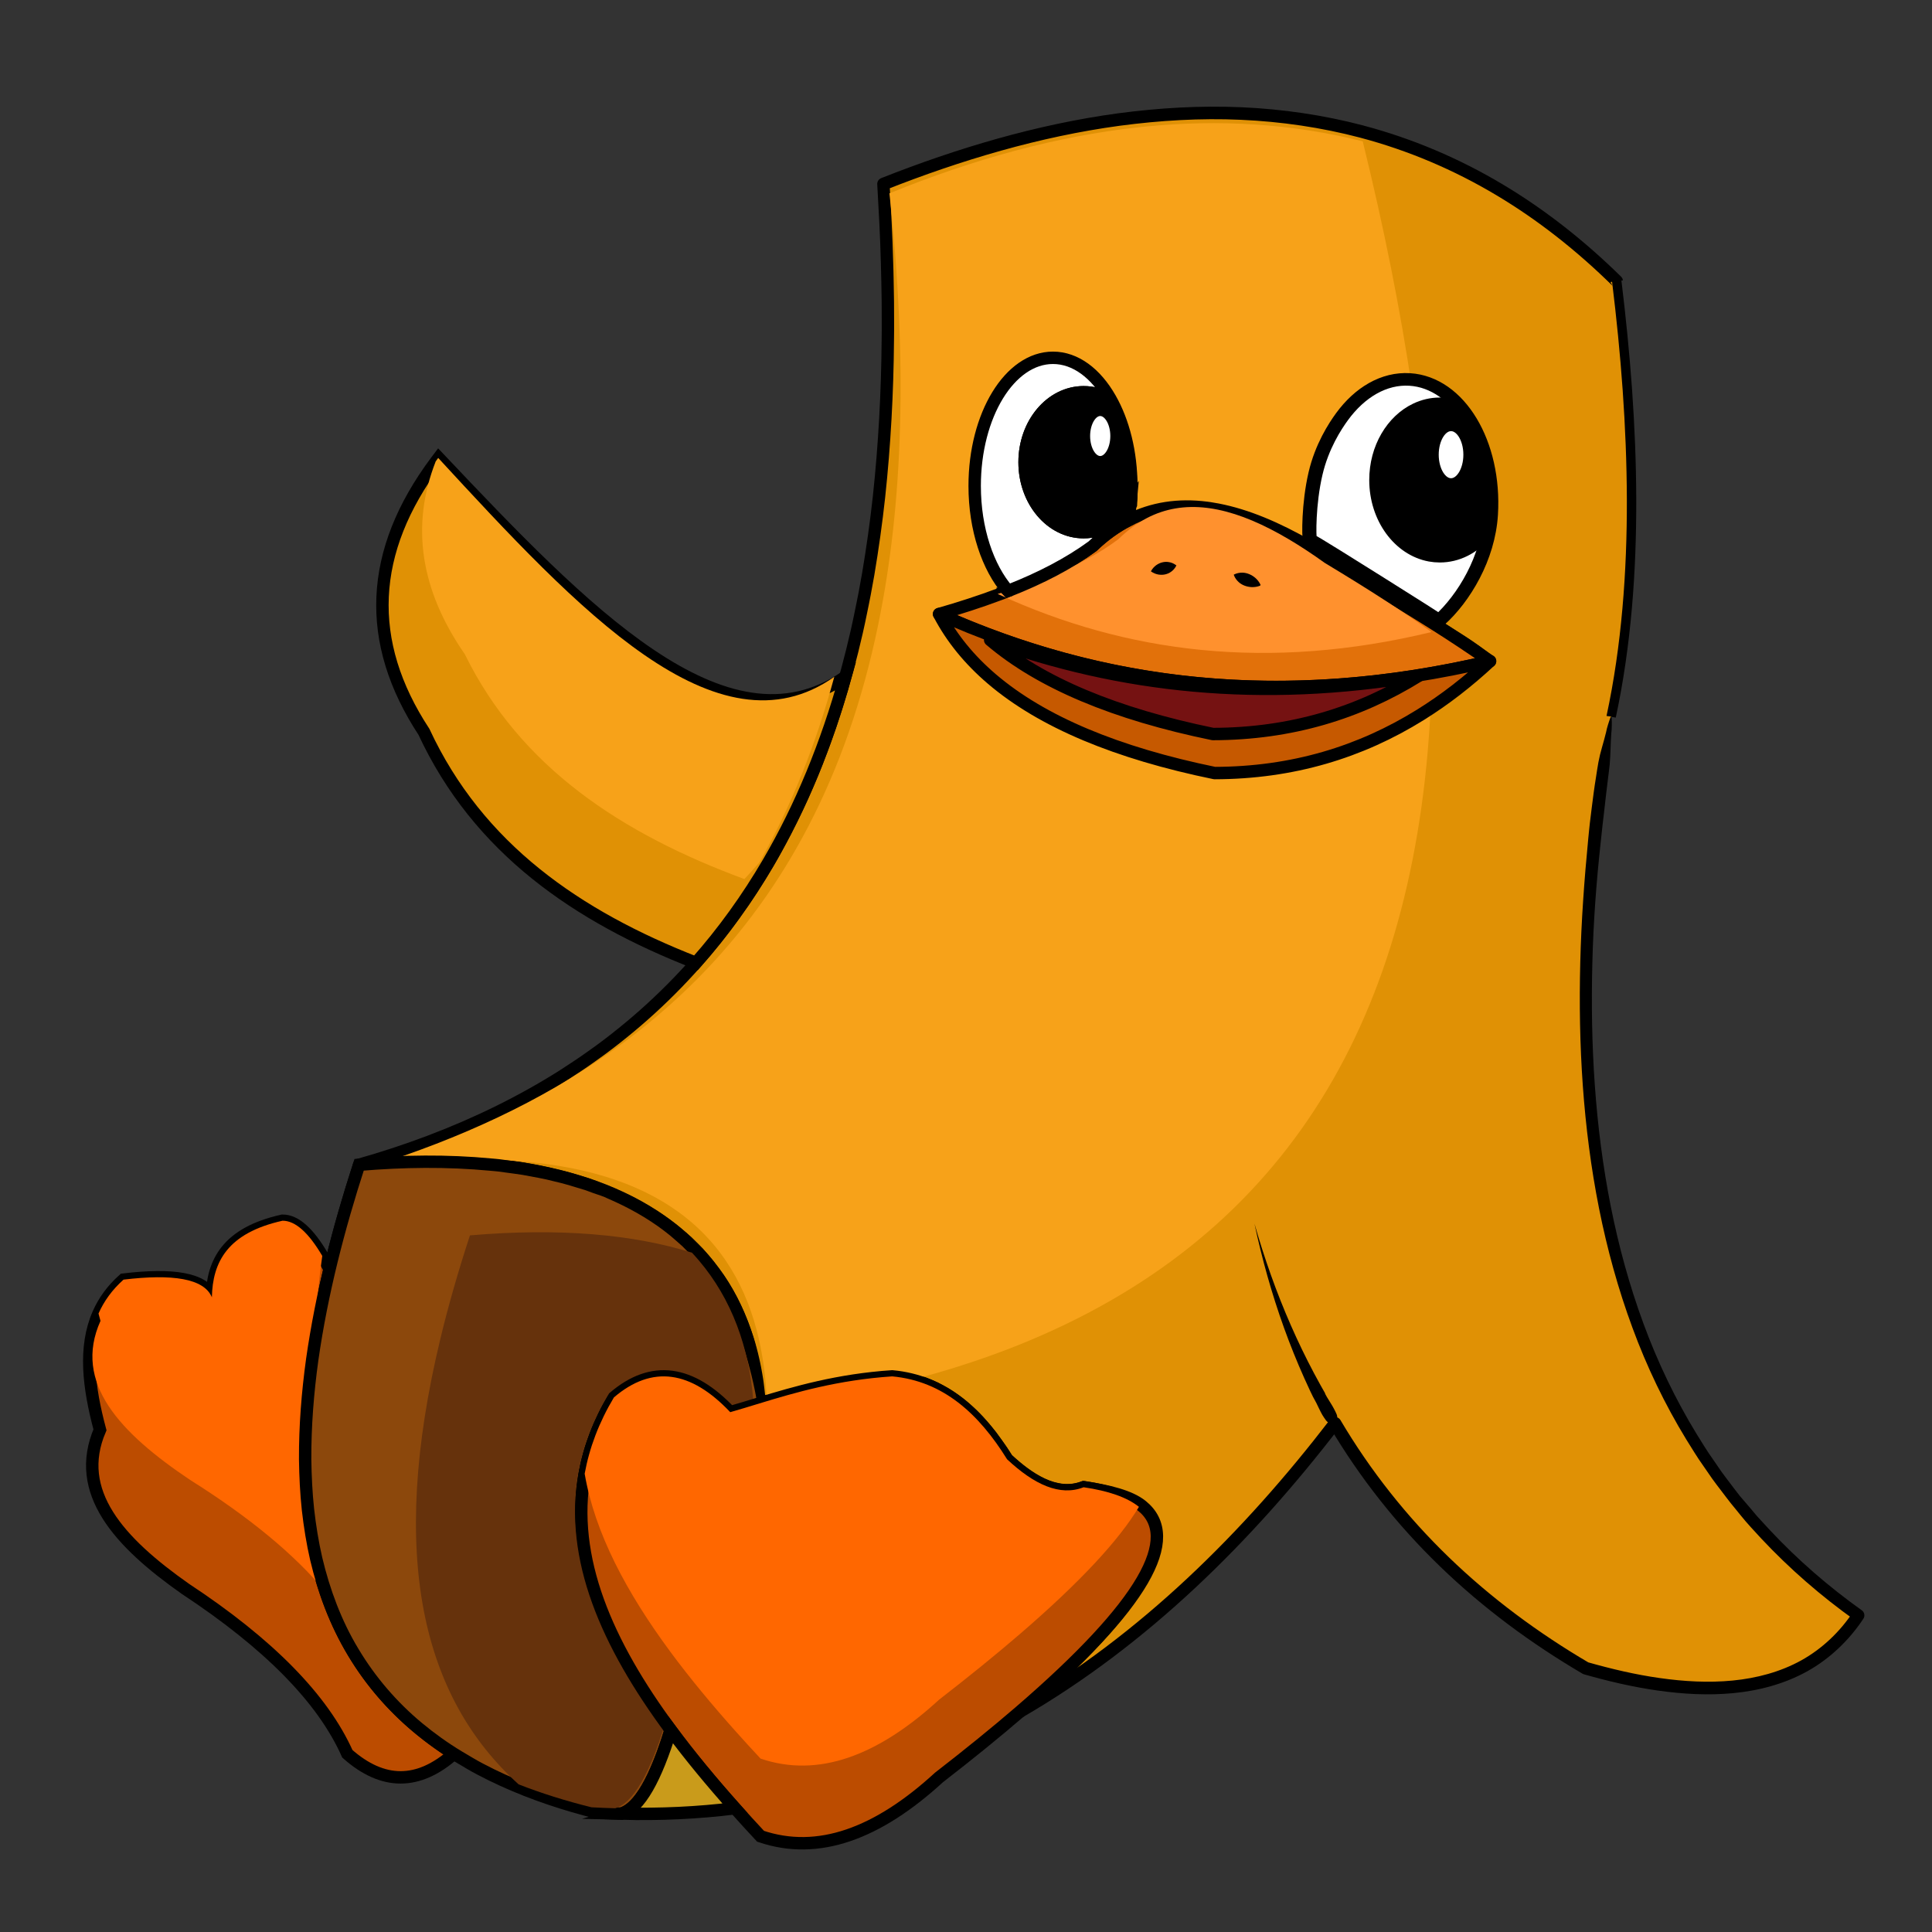 <?xml version="1.0" encoding="UTF-8" standalone="no"?>
<!DOCTYPE svg PUBLIC "-//W3C//DTD SVG 1.1//EN" "http://www.w3.org/Graphics/SVG/1.1/DTD/svg11.dtd">
<svg width="100%" height="100%" viewBox="0 0 512 512" version="1.1" xmlns="http://www.w3.org/2000/svg" xmlns:xlink="http://www.w3.org/1999/xlink" xml:space="preserve" xmlns:serif="http://www.serif.com/" style="fill-rule:evenodd;clip-rule:evenodd;stroke-miterlimit:10;">
    <rect x="0" y="0" width="512" height="512" fill="#333333" stroke="none"/>
    <g transform="matrix(0.174,0,0,0.174,-378.091,-95.216)">
        <g id="Layer-1" serif:id="Layer 1">
            <g id="g309">
                <g id="colour">
                    <g id="g25">
                        <path id="path11" d="M3893.86,1691.11C3884.94,1688.2 3876.21,1685.25 3867.67,1682.19C3876.21,1685.25 3884.94,1688.24 3893.86,1691.11ZM3803.94,1656.27C3798.27,1653.66 3792.68,1650.97 3787.2,1648.25C3792.68,1651.01 3798.24,1653.66 3803.94,1656.27ZM4626.75,1638.99C4666.13,1457.5 4667.34,1234.58 4635.29,975.534C4517.14,859.162 4387.31,784.857 4247.21,747.78L4247.21,747.742C4246.9,747.666 4246.56,747.591 4246.26,747.515C4140.28,719.546 4028.45,712.819 3911.32,725.216C3907.96,725.518 3904.63,725.858 3901.27,726.274C3779.11,740.258 3651.25,774.803 3518.36,827.528C3533.82,1071.38 3524.33,1295.55 3481.36,1493.33C3475.16,1522.13 3468.17,1550.36 3460.5,1578.03C3458.91,1583.66 3457.32,1589.29 3455.66,1594.88C3454.22,1599.91 3452.75,1604.9 3451.2,1609.89C3450.26,1613.03 3449.31,1616.16 3448.33,1619.26C3446.7,1624.52 3445.04,1629.73 3443.34,1634.91C3441.34,1641.15 3439.26,1647.35 3437.14,1653.51C3435.06,1659.67 3432.91,1665.79 3430.72,1671.87C3428.67,1677.58 3426.63,1683.21 3424.48,1688.84C3423.91,1690.43 3423.31,1692.02 3422.66,1693.61C3421.42,1697.01 3420.13,1700.37 3418.77,1703.77C3418.55,1704.45 3418.28,1705.1 3417.98,1705.78C3417.37,1707.36 3416.73,1708.99 3416.09,1710.58C3413.97,1715.94 3411.82,1721.27 3409.62,1726.6C3407.28,1732.27 3404.9,1737.87 3402.48,1743.46C3400.59,1747.88 3398.66,1752.3 3396.66,1756.65C3395.72,1758.8 3394.77,1760.92 3393.79,1763.04C3393.71,1763.23 3393.64,1763.45 3393.52,1763.64C3391.33,1768.48 3389.1,1773.28 3386.84,1778.04C3384.19,1783.75 3381.43,1789.42 3378.63,1795.05C3375.87,1800.68 3373.08,1806.27 3370.17,1811.83C3364.57,1822.72 3358.79,1833.45 3352.86,1844.07C3352.33,1845.05 3351.76,1846.04 3351.23,1846.98C3348.81,1851.29 3346.36,1855.52 3343.9,1859.75C3343.67,1860.13 3343.45,1860.55 3343.22,1860.93C3341.22,1864.33 3339.21,1867.73 3337.17,1871.13C3334.87,1874.99 3332.52,1878.8 3330.14,1882.62C3327.72,1886.51 3325.3,1890.37 3322.85,1894.22C3320.39,1898.08 3317.9,1901.93 3315.4,1905.71C3312.79,1909.72 3310.15,1913.69 3307.46,1917.62C3300.66,1927.67 3293.67,1937.58 3286.45,1947.33C3284.6,1949.86 3282.75,1952.35 3280.86,1954.85C3277.45,1959.42 3273.98,1963.96 3270.46,1968.45C3268.08,1971.52 3265.66,1974.58 3263.21,1977.64C3260.79,1980.7 3258.29,1983.76 3255.8,1986.78C3253,1990.19 3250.17,1993.59 3247.29,1996.99C3245.1,1999.6 3242.91,2002.21 3240.64,2004.78C3238.07,2007.76 3235.5,2010.71 3232.89,2013.66C3190.38,2061.69 3142.6,2105.61 3089.24,2145.15C3089.01,2145.34 3088.74,2145.52 3088.48,2145.71C2986.77,2220.85 2864.77,2280.04 2719.94,2321.2C2762.87,2317.49 2803.46,2315.94 2841.68,2316.47C2843.87,2316.51 2846.06,2316.55 2848.21,2316.59C2857.89,2316.78 2867.41,2317.12 2876.79,2317.57C2879.92,2317.72 2883.02,2317.87 2886.12,2318.06C2889.64,2318.25 2893.15,2318.48 2896.63,2318.74C2897.95,2318.82 2899.24,2318.93 2900.52,2319.04C2902.41,2319.16 2904.3,2319.31 2906.19,2319.46C2914.55,2320.14 2922.78,2320.93 2930.87,2321.8C2932.95,2322.03 2935.07,2322.29 2937.11,2322.52C2940.32,2322.93 2943.46,2323.31 2946.6,2323.73C2949.69,2324.14 2952.83,2324.56 2955.93,2325.01C2957.86,2325.28 2959.82,2325.54 2961.75,2325.85C2967.99,2326.79 2974.15,2327.81 2980.23,2328.91C2982.35,2329.25 2984.43,2329.62 2986.51,2330.04C2988.59,2330.42 2990.66,2330.84 2992.74,2331.25C2995.99,2331.89 2999.24,2332.57 3002.46,2333.25C3008.28,2334.5 3014.06,2335.79 3019.73,2337.15C3026.27,2338.73 3032.69,2340.43 3039.01,2342.17C3041.76,2342.93 3044.49,2343.72 3047.21,2344.52C3050.84,2345.58 3054.39,2346.67 3057.94,2347.8C3060.96,2348.75 3063.95,2349.73 3066.93,2350.72C3070.19,2351.81 3073.36,2352.91 3076.53,2354.04C3079.71,2355.18 3082.85,2356.31 3085.95,2357.48C3089.39,2358.8 3092.75,2360.13 3096.08,2361.45C3098.8,2362.55 3101.48,2363.68 3104.13,2364.81C3109.45,2367.08 3114.71,2369.42 3119.85,2371.84C3122.42,2373.05 3124.95,2374.3 3127.48,2375.55C3129.79,2376.68 3132.06,2377.81 3134.29,2378.99C3137.8,2380.8 3141.28,2382.65 3144.68,2384.54C3146.95,2385.79 3149.18,2387.04 3151.37,2388.32C3154.62,2390.17 3157.8,2392.1 3160.93,2394.03C3164.03,2395.96 3167.09,2397.88 3170.12,2399.85C3170.15,2399.89 3170.19,2399.89 3170.23,2399.92C3173.29,2401.97 3176.28,2403.97 3179.26,2406.05C3182.21,2408.13 3185.16,2410.2 3188.03,2412.36C3189.88,2413.72 3191.74,2415.12 3193.55,2416.52C3194.57,2417.31 3195.63,2418.14 3196.65,2418.97C3197.71,2419.8 3198.76,2420.64 3199.79,2421.47C3202.58,2423.7 3205.38,2426.04 3208.1,2428.35C3209.39,2429.41 3210.63,2430.54 3211.92,2431.71C3214.79,2434.24 3217.59,2436.81 3220.35,2439.42C3221.74,2440.67 3223.11,2441.99 3224.47,2443.35C3226.2,2445.05 3227.87,2446.72 3229.57,2448.45C3231.23,2450.19 3232.89,2451.89 3234.56,2453.63C3235.16,2454.24 3235.73,2454.84 3236.33,2455.48L3236.33,2455.52C3240.08,2459.57 3243.74,2463.72 3247.22,2467.92C3248.5,2469.43 3249.75,2470.9 3250.96,2472.45C3255.95,2478.65 3260.71,2485 3265.25,2491.5C3266.76,2493.66 3268.23,2495.85 3269.67,2498.04C3269.78,2498.19 3269.9,2498.34 3270.01,2498.53C3270.73,2499.55 3271.37,2500.53 3272.01,2501.59C3273.37,2503.71 3274.73,2505.9 3276.06,2508.06C3276.4,2508.62 3276.74,2509.19 3277.08,2509.76C3277.45,2510.32 3277.8,2510.89 3278.1,2511.46C3279.42,2513.65 3280.67,2515.84 3281.91,2518.07C3283.12,2520.19 3284.33,2522.34 3285.51,2524.53C3285.54,2524.65 3285.62,2524.76 3285.69,2524.88C3286.87,2527.07 3288,2529.3 3289.13,2531.53C3290.31,2533.8 3291.44,2536.1 3292.53,2538.41C3292.99,2539.39 3293.44,2540.33 3293.9,2541.32C3294.01,2541.47 3294.09,2541.66 3294.16,2541.85C3295.45,2544.61 3296.69,2547.36 3297.9,2550.16C3299.04,2552.73 3300.13,2555.34 3301.19,2557.98C3301.98,2559.91 3302.78,2561.84 3303.5,2563.77C3304.03,2565.13 3304.55,2566.49 3305.05,2567.85C3305.5,2568.95 3305.88,2570.04 3306.26,2571.14C3306.52,2571.86 3306.78,2572.57 3307.01,2573.29C3307.39,2574.24 3307.73,2575.18 3308.03,2576.16C3309.32,2579.83 3310.53,2583.5 3311.7,2587.2C3312.53,2589.92 3313.36,2592.64 3314.15,2595.4C3315.06,2598.5 3315.93,2601.6 3316.72,2604.78C3317.56,2607.95 3318.35,2611.12 3319.11,2614.34C3319.86,2617.55 3320.58,2620.8 3321.3,2624.01C3321.9,2626.89 3322.47,2629.8 3323.04,2632.74C3323.07,2632.86 3323.07,2633.01 3323.11,2633.16C3323.75,2636.37 3324.28,2639.66 3324.81,2642.91C3324.89,2643.21 3324.93,2643.48 3324.96,2643.78C3325.15,2645.03 3325.38,2646.27 3325.57,2647.56C3325.98,2650.09 3326.36,2652.66 3326.7,2655.23C3327.57,2661.51 3328.29,2667.86 3328.89,2674.24C3329.24,2677.68 3329.54,2681.16 3329.8,2684.64C3333.2,2683.62 3336.61,2682.56 3340.08,2681.5C3342.95,2680.63 3345.83,2679.8 3348.74,2678.93C3351.12,2678.21 3353.58,2677.49 3356.03,2676.78C3359.43,2675.75 3362.91,2674.77 3366.43,2673.75C3371.45,2672.32 3376.55,2670.92 3381.73,2669.52C3384.42,2668.8 3387.1,2668.08 3389.82,2667.36C3390.8,2667.1 3391.75,2666.84 3392.73,2666.61C3395.72,2665.81 3398.7,2665.06 3401.73,2664.3C3405.73,2663.32 3409.78,2662.34 3413.9,2661.39C3415.52,2660.98 3417.18,2660.6 3418.85,2660.26C3423.42,2659.2 3428.07,2658.18 3432.83,2657.2C3434.95,2656.74 3437.1,2656.29 3439.29,2655.87C3440.28,2655.65 3441.26,2655.46 3442.24,2655.31C3443.87,2654.97 3445.49,2654.66 3447.16,2654.36C3455.43,2652.78 3463.9,2651.3 3472.55,2650.02C3475.05,2649.6 3477.51,2649.26 3480,2648.92C3482.19,2648.58 3484.38,2648.28 3486.61,2648.01C3501.09,2646.09 3516.13,2644.57 3531.82,2643.51C3534.65,2643.78 3537.45,2644.08 3540.21,2644.5C3541.83,2644.69 3543.42,2644.91 3545.01,2645.22C3545.69,2645.29 3546.33,2645.41 3547.01,2645.52C3548.52,2645.74 3550.07,2646.05 3551.55,2646.35C3551.74,2646.35 3551.92,2646.39 3552.08,2646.46C3553.66,2646.76 3555.29,2647.11 3556.84,2647.48C3558.84,2647.94 3560.84,2648.43 3562.81,2648.92C3562.96,2648.92 3563.15,2648.96 3563.34,2649.03C3565.15,2649.52 3566.97,2650.05 3568.78,2650.58C3570.75,2651.15 3572.64,2651.75 3574.56,2652.4C3575.74,2652.74 3576.87,2653.12 3578.04,2653.57C3578.8,2653.83 3579.51,2654.1 3580.27,2654.36C3584.05,2655.76 3587.75,2657.24 3591.38,2658.86C3593.2,2659.65 3595.01,2660.49 3596.83,2661.35C3600.38,2663.09 3603.89,2664.91 3607.37,2666.87C3609.11,2667.78 3610.81,2668.8 3612.51,2669.86C3614.21,2670.84 3615.91,2671.9 3617.58,2672.99C3618.41,2673.49 3619.24,2674.05 3620.07,2674.62C3620.9,2675.15 3621.73,2675.72 3622.56,2676.28C3623.43,2676.85 3624.26,2677.45 3625.13,2678.06C3625.93,2678.63 3626.68,2679.16 3627.44,2679.72C3627.86,2679.99 3628.23,2680.29 3628.65,2680.63C3629.9,2681.5 3631.11,2682.41 3632.32,2683.35C3634.05,2684.67 3635.79,2686.03 3637.49,2687.43C3638.93,2688.61 3640.37,2689.81 3641.76,2691.06C3642.78,2691.93 3643.81,2692.8 3644.79,2693.71C3645.85,2694.58 3646.9,2695.56 3647.96,2696.54C3649.36,2697.79 3650.76,2699.07 3652.12,2700.43C3653.59,2701.83 3655.03,2703.23 3656.47,2704.7C3657.49,2705.73 3658.51,2706.78 3659.53,2707.8C3660.96,2709.32 3662.4,2710.83 3663.8,2712.34C3665.24,2713.89 3666.63,2715.44 3668.03,2717.03C3670.11,2719.37 3672.15,2721.75 3674.15,2724.17C3674.23,2724.21 3674.27,2724.25 3674.31,2724.32C3676.31,2726.74 3678.31,2729.24 3680.28,2731.73C3681.34,2733.05 3682.39,2734.41 3683.41,2735.77C3688.25,2742.09 3692.94,2748.66 3697.51,2755.46C3699.02,2757.69 3700.5,2759.96 3702.01,2762.27C3703.6,2764.76 3705.18,2767.26 3706.77,2769.79C3748.16,2808.53 3787.39,2826.44 3823.37,2812.38C3825.75,2812.72 3828.09,2813.06 3830.36,2813.48C3832.67,2813.82 3834.9,2814.24 3837.09,2814.65C3839.58,2815.11 3842.08,2815.6 3844.5,2816.13C3846.35,2816.5 3848.13,2816.88 3849.9,2817.34C3851.79,2817.75 3853.64,2818.2 3855.42,2818.66C3855.61,2818.73 3855.8,2818.77 3855.99,2818.81C3857.8,2819.26 3859.54,2819.75 3861.28,2820.25C3861.58,2820.32 3861.88,2820.43 3862.19,2820.51C3863.77,2820.93 3865.32,2821.45 3866.84,2821.91C3869.25,2822.66 3871.6,2823.46 3873.86,2824.29C3875.26,2824.78 3876.62,2825.27 3877.98,2825.84C3879.35,2826.33 3880.67,2826.9 3881.95,2827.46C3882.86,2827.8 3883.73,2828.18 3884.6,2828.6C3885.05,2828.79 3885.54,2828.98 3886,2829.24C3887.02,2829.69 3888,2830.15 3888.98,2830.64C3891.33,2831.77 3893.59,2832.98 3895.75,2834.23C3896.09,2834.42 3896.47,2834.61 3896.77,2834.84C3900.7,2837.14 3904.29,2839.6 3907.58,2842.2C3909.54,2843.79 3911.39,2845.42 3913.13,2847.12C3914,2847.91 3914.87,2848.78 3915.67,2849.69C3917.9,2852.07 3919.86,2854.6 3921.6,2857.21C3921.86,2857.59 3922.13,2857.97 3922.39,2858.38C3922.62,2858.76 3922.85,2859.1 3923.07,2859.48C3923.41,2860.04 3923.79,2860.65 3924.09,2861.25C3924.59,2862.09 3925.04,2862.95 3925.45,2863.82C3925.76,2864.47 3926.1,2865.03 3926.32,2865.68C3926.36,2865.75 3926.44,2865.83 3926.44,2865.94C3926.66,2866.43 3926.89,2866.92 3927.08,2867.41C3927.35,2868.06 3927.61,2868.7 3927.84,2869.38C3927.99,2869.8 3928.14,2870.25 3928.29,2870.7C3928.37,2870.85 3928.4,2871.01 3928.44,2871.16C3928.74,2871.87 3928.93,2872.59 3929.12,2873.31C3929.5,2874.6 3929.84,2875.92 3930.1,2877.28C3930.29,2878.15 3930.48,2879.02 3930.6,2879.92C3931.2,2883.48 3931.5,2887.18 3931.5,2891C3931.5,2892.25 3931.46,2893.57 3931.39,2894.85C3931.31,2896.59 3931.16,2898.33 3930.93,2900.11C3930.82,2901.05 3930.71,2901.96 3930.56,2902.9C3930.48,2903.47 3930.41,2904.04 3930.29,2904.61C3930.18,2905.51 3929.99,2906.42 3929.8,2907.33C3929.5,2908.84 3929.16,2910.39 3928.78,2911.94C3928.48,2913.26 3928.14,2914.55 3927.76,2915.87C3925.87,2922.6 3923.26,2929.62 3919.94,2936.99C3918.65,2939.83 3917.25,2942.74 3915.78,2945.65C3915.59,2946.07 3915.36,2946.48 3915.14,2946.9C3914.27,2948.6 3913.36,2950.3 3912.42,2952C3908.6,2958.99 3904.18,2966.25 3899.15,2973.81C3898.47,2974.83 3897.79,2975.85 3897.03,2976.91C3896.2,2978.19 3895.29,2979.48 3894.39,2980.76C3892.61,2983.33 3890.72,2985.94 3888.79,2988.55C3887.85,2989.87 3886.87,2991.19 3885.85,2992.55C3881.35,2998.56 3876.51,3004.72 3871.33,3011.04C3870.16,3012.43 3868.99,3013.87 3867.78,3015.31C3853.42,3032.47 3836.6,3050.8 3817.21,3070.3C3813.96,3073.55 3810.67,3076.84 3807.31,3080.13C3803.94,3083.45 3800.47,3086.82 3796.95,3090.18C3791.7,3095.24 3786.26,3100.38 3780.66,3105.6C3763.84,3121.25 3745.59,3137.58 3725.86,3154.58C3896.05,3056.28 4056.26,2910.5 4206.01,2715.21C4293.28,2862.84 4418,2988.7 4587.97,3088.25C4777.36,3142.79 4923.14,3127.67 5003.11,3007.52C4612.65,2729.46 4525.61,2247.46 4626.75,1638.99ZM4432.4,1563.29C4429.91,1565.56 4427.38,1567.79 4424.84,1569.98C4422.24,1572.28 4419.59,1574.55 4416.94,1576.82C4412.56,1580.56 4408.14,1584.23 4403.72,1587.82C4399.98,1590.88 4396.19,1593.87 4392.38,1596.81C4391.85,1597.19 4391.32,1597.61 4390.79,1598.02C4388.6,1599.76 4386.37,1601.42 4384.14,1603.09C4373.4,1611.17 4362.48,1618.92 4351.41,1626.26C4351.03,1626.52 4350.61,1626.78 4350.24,1627.05C4348.72,1628.03 4347.18,1629.01 4345.66,1630C4343.81,1631.21 4341.96,1632.38 4340.11,1633.55C4338.86,1634.34 4337.57,1635.14 4336.33,1635.93C4333.34,1637.78 4330.32,1639.63 4327.29,1641.45C4324.57,1643.07 4321.81,1644.7 4319.06,1646.29C4316.15,1647.99 4313.23,1649.61 4310.32,1651.24C4304.47,1654.49 4298.57,1657.66 4292.6,1660.69C4289.76,1662.16 4286.97,1663.6 4284.13,1664.96C4283.98,1665.03 4283.79,1665.11 4283.64,1665.18C4280.65,1666.7 4277.63,1668.13 4274.61,1669.53C4271.58,1670.97 4268.52,1672.37 4265.5,1673.73C4265.31,1673.8 4265.12,1673.91 4264.93,1673.99C4262.06,1675.28 4259.19,1676.56 4256.28,1677.77C4240.93,1684.35 4225.21,1690.28 4209.18,1695.53C4205.97,1696.59 4202.76,1697.61 4199.55,1698.6C4197.28,1699.31 4195.01,1699.99 4192.74,1700.64C4190.97,1701.16 4189.15,1701.69 4187.34,1702.19C4184.92,1702.9 4182.46,1703.58 4179.97,1704.23C4176.68,1705.13 4173.39,1706 4170.1,1706.8C4166.78,1707.67 4163.45,1708.46 4160.13,1709.22C4156.8,1709.97 4153.44,1710.77 4150.07,1711.45C4149.96,1711.48 4149.85,1711.48 4149.77,1711.52C4147.35,1712.05 4144.89,1712.54 4142.44,1713C4142.02,1713.11 4141.57,1713.18 4141.11,1713.26C4137.52,1713.98 4133.93,1714.66 4130.31,1715.3C4126.68,1715.94 4123.05,1716.55 4119.38,1717.12C4116.06,1717.64 4112.69,1718.17 4109.33,1718.63C4105.78,1719.12 4102.15,1719.61 4098.52,1720.03C4095.04,1720.48 4091.49,1720.86 4087.97,1721.24C4084.88,1721.58 4081.74,1721.88 4078.6,1722.14C4071.99,1722.75 4065.26,1723.2 4058.49,1723.62C4056.95,1723.69 4055.36,1723.77 4053.81,1723.84C4043.6,1724.33 4033.29,1724.6 4022.82,1724.64C4018.17,1723.69 4013.59,1722.71 4009.02,1721.73C4006.04,1721.08 4003.05,1720.44 4000.1,1719.76C3994.47,1718.51 3988.91,1717.27 3983.39,1715.94C3982,1715.64 3980.6,1715.3 3979.24,1714.96C3976.33,1714.28 3973.42,1713.56 3970.55,1712.84C3968.58,1712.35 3966.69,1711.9 3964.76,1711.41C3962.57,1710.88 3960.38,1710.31 3958.19,1709.75C3954.67,1708.84 3951.16,1707.93 3947.72,1706.99C3943.94,1706 3940.23,1704.94 3936.53,1703.92C3931.99,1702.68 3927.46,1701.39 3923,1700.07C3918.54,1698.78 3914.08,1697.46 3909.69,1696.1C3906.93,1695.27 3904.21,1694.4 3901.53,1693.57C3898.96,1692.74 3896.39,1691.94 3893.86,1691.11C3884.94,1688.2 3876.21,1685.25 3867.67,1682.19C3867.25,1682.04 3866.8,1681.85 3866.38,1681.7C3862.3,1680.27 3858.26,1678.75 3854.25,1677.24C3850.28,1675.77 3846.31,1674.22 3842.42,1672.67C3837.28,1670.66 3832.21,1668.59 3827.22,1666.51C3825.22,1665.68 3823.26,1664.84 3821.29,1663.98C3818.34,1662.73 3815.43,1661.44 3812.56,1660.16C3809.65,1658.87 3806.78,1657.59 3803.94,1656.27C3798.27,1653.66 3792.68,1650.97 3787.2,1648.25C3785.12,1647.27 3783.08,1646.25 3781.08,1645.19C3778.62,1643.94 3776.16,1642.66 3773.74,1641.41C3764.94,1636.76 3756.4,1632 3748.12,1627.09C3746.04,1625.84 3743.96,1624.59 3741.88,1623.31C3741.54,1623.12 3741.2,1622.93 3740.9,1622.7C3739.69,1621.98 3738.52,1621.27 3737.35,1620.51C3731.98,1617.18 3726.76,1613.78 3721.7,1610.34C3719.13,1608.61 3716.64,1606.87 3714.14,1605.09C3711.42,1603.16 3708.74,1601.2 3706.09,1599.27C3703.52,1597.34 3700.95,1595.41 3698.46,1593.41C3696.45,1591.9 3694.53,1590.35 3692.6,1588.76C3691.35,1587.78 3690.1,1586.76 3688.89,1585.78C3687.12,1584.3 3685.34,1582.83 3683.6,1581.35C3683.57,1581.35 3683.57,1581.35 3683.53,1581.32C3681.37,1579.47 3679.33,1577.69 3677.25,1575.8C3675.21,1574.02 3673.17,1572.17 3671.21,1570.32C3664.74,1564.31 3658.58,1558.15 3652.72,1551.87C3651.18,1550.21 3649.62,1548.55 3648.15,1546.85C3646.68,1545.22 3645.28,1543.6 3643.84,1541.97C3643.12,1541.1 3642.37,1540.23 3641.65,1539.36C3641.35,1539.02 3641.05,1538.68 3640.78,1538.31C3639.68,1537.1 3638.66,1535.89 3637.72,1534.64C3636.06,1532.6 3634.39,1530.48 3632.73,1528.37C3631.6,1526.85 3630.43,1525.38 3629.33,1523.83C3629.03,1523.49 3628.8,1523.15 3628.57,1522.81C3626.99,1520.65 3625.4,1518.5 3623.89,1516.35C3622.3,1514.12 3620.75,1511.81 3619.24,1509.54C3618.07,1507.77 3616.93,1505.99 3615.8,1504.21C3614.66,1502.44 3613.57,1500.66 3612.47,1498.85C3611.45,1497.18 3610.47,1495.48 3609.49,1493.82C3608.96,1492.88 3608.43,1491.97 3607.9,1491.02C3607.29,1490 3606.73,1488.98 3606.2,1487.96C3605.18,1486.11 3604.2,1484.26 3603.21,1482.41C3634.58,1473.37 3665.08,1463.58 3694.26,1452.62C3695.47,1452.21 3696.68,1451.75 3697.89,1451.3C3701.41,1449.98 3704.88,1448.62 3708.36,1447.26C3708.28,1447.18 3708.25,1447.11 3708.17,1447.03C3677.48,1411.73 3657.41,1353.34 3657.41,1287.27C3657.41,1179.52 3710.82,1092.17 3776.66,1092.17C3811.09,1092.17 3842.12,1116.02 3863.85,1154.19C3883.77,1189.04 3895.94,1235.83 3895.94,1287.27C3895.94,1288.52 3895.94,1289.73 3895.9,1290.97L3895.9,1291.43C3895.94,1293.16 3895.94,1294.87 3895.94,1296.57C3895.94,1302.8 3895.79,1309 3895.45,1315.12C3895.18,1315.54 3894.92,1315.96 3894.61,1316.37C3893.9,1324.35 3892.88,1332.13 3891.55,1339.69C3928.44,1320.94 3968.09,1315.2 4010.72,1320.68C4011.93,1320.83 4013.18,1320.98 4014.39,1321.17C4014.61,1321.17 4014.8,1321.21 4015.03,1321.25C4018.96,1321.81 4022.93,1322.49 4026.93,1323.29C4027.31,1323.36 4027.73,1323.44 4028.11,1323.52C4071.35,1331.94 4117.53,1351.26 4166.74,1379.68C4162.24,1360.48 4159.82,1339.99 4159.82,1318.68C4159.82,1210.92 4222.07,1123.58 4298.87,1123.58C4300.31,1123.58 4301.74,1123.62 4303.18,1123.69C4303.75,1123.69 4304.28,1123.73 4304.81,1123.77C4305.9,1123.81 4306.96,1123.92 4308.06,1123.99C4309.08,1124.11 4310.1,1124.22 4311.12,1124.33C4315.16,1124.83 4319.13,1125.54 4323.02,1126.53C4325.86,1127.21 4328.62,1128 4331.38,1128.94C4334.59,1130.04 4337.76,1131.25 4340.86,1132.65C4341.16,1132.76 4341.43,1132.88 4341.73,1133.03C4342.98,1133.59 4344.23,1134.2 4345.47,1134.84C4345.78,1134.95 4346.08,1135.11 4346.34,1135.29C4347.67,1135.94 4348.99,1136.65 4350.27,1137.37C4351.29,1137.94 4352.32,1138.51 4353.34,1139.15C4353.98,1139.49 4354.58,1139.87 4355.23,1140.28C4355.49,1140.43 4355.75,1140.59 4355.98,1140.78C4356.96,1141.34 4357.95,1141.98 4358.89,1142.66C4358.93,1142.66 4358.97,1142.7 4359.01,1142.74C4360.06,1143.46 4361.08,1144.18 4362.1,1144.93C4362.48,1145.16 4362.86,1145.42 4363.24,1145.76C4364.15,1146.41 4365.05,1147.09 4365.96,1147.81C4367.28,1148.79 4368.57,1149.81 4369.81,1150.87C4371.36,1152.15 4372.88,1153.47 4374.39,1154.87C4374.5,1154.95 4374.58,1155.02 4374.65,1155.1C4376.05,1156.35 4377.41,1157.67 4378.77,1159.03C4380.4,1160.62 4382.02,1162.32 4383.61,1164.02C4416.64,1199.66 4437.92,1255.67 4437.92,1318.68C4437.92,1333.27 4436.79,1347.48 4434.6,1361.16C4425.03,1421.78 4395.36,1471.79 4355.9,1496.69C4385.95,1515.7 4414.9,1534.83 4442.38,1554.18C4439.06,1557.28 4435.73,1560.3 4432.4,1563.29Z" style="fill:rgb(224,145,5);fill-rule:nonzero;"/>
                        <g id="g23">
                            <path id="path13" d="M3887.09,1688.92C3886.56,1689.37 3886.07,1689.98 3885.73,1690.85C3885.39,1691.68 3885.28,1692.74 3885.51,1693.68C3885.69,1694.63 3886.19,1695.38 3886.6,1695.84C3887.02,1696.29 3887.39,1696.48 3887.62,1696.55L3886.9,1698.75L3864.49,1691.15L3870.88,1673.31L3883.81,1677.73L3887.06,1678.83L3888.68,1679.39C3888.95,1679.51 3889.25,1679.43 3889.4,1680L3890.23,1680.27C3891.33,1680.61 3892.42,1680.87 3893.56,1681.13C3894.12,1681.29 3894.65,1681.51 3895.22,1681.59C3895.52,1681.59 3895.97,1681.13 3896.16,1681.51C3896.2,1681.66 3896.24,1681.7 3896.24,1681.93C3896.2,1682.23 3896.35,1682 3896.09,1683.06L3895.79,1684.31L3895.29,1686.16L3894.92,1687.67L3894.54,1689L3894.35,1689.68L3894.24,1690.02C3894.09,1690.17 3894.46,1689.98 3893.93,1690.28C3893.48,1690.55 3893.56,1691.11 3893.9,1691.15L3887.09,1688.92ZM3893.86,1691.11C3894.16,1691.15 3894.24,1691.72 3893.78,1691.98C3893.25,1692.28 3893.63,1692.09 3893.48,1692.25L3893.14,1693.27L3892.69,1694.55L3892.12,1695.99L3891.44,1697.8L3890.95,1698.97C3890.53,1699.99 3890.57,1699.69 3890.42,1699.96C3890.31,1700.11 3890.19,1700.14 3890.12,1700.22C3889.74,1700.41 3889.66,1699.77 3889.4,1699.58C3888.87,1699.31 3888.3,1699.16 3887.77,1698.93C3886.68,1698.48 3885.62,1697.99 3884.52,1697.58L3883.69,1697.27C3883.28,1697.61 3883.05,1697.39 3882.75,1697.31L3877.76,1695.61L3864.49,1691.11C3859.54,1689.45 3856.86,1684.04 3858.56,1679.09C3860.22,1674.14 3865.62,1671.46 3870.58,1673.16L3870.61,1673.16L3870.92,1673.27L3892.88,1680.79L3892.16,1682.99C3893.06,1683.29 3894.09,1683.7 3895.18,1684.38C3896.28,1685.07 3897.41,1686.05 3898.28,1687.22C3899.15,1688.39 3899.72,1689.68 3900.06,1690.73C3900.4,1691.79 3900.55,1692.66 3900.7,1693.34L3893.86,1691.11Z" style="fill-rule:nonzero;"/>
                            <path id="path15" d="M3797.48,1653.28C3797.03,1653.73 3796.53,1654.34 3796.23,1655.17C3795.89,1656 3795.78,1657.1 3796.01,1658.12C3796.2,1659.14 3796.69,1660.01 3797.18,1660.54C3797.67,1661.1 3798.09,1661.37 3798.43,1661.52L3797.44,1663.63L3783.04,1656.76L3791.51,1639.79L3799.71,1643.72L3802.77,1645.19C3802.92,1645.3 3803.19,1645.23 3803.15,1645.76L3803.68,1645.98C3804.36,1646.29 3805.12,1646.51 3805.83,1646.78C3806.17,1646.93 3806.51,1647.12 3806.89,1647.19C3807.12,1647.19 3807.53,1646.74 3807.57,1647.08C3807.57,1647.23 3807.57,1647.27 3807.53,1647.46C3807.46,1647.76 3807.61,1647.5 3807.19,1648.52L3805.98,1651.47L3805.42,1652.9L3803.98,1656.23L3797.48,1653.28ZM3803.94,1656.27L3802.36,1659.52L3801.64,1660.91L3800.16,1663.75C3799.67,1664.73 3799.75,1664.43 3799.56,1664.69C3799.45,1664.84 3799.37,1664.88 3799.26,1664.96C3798.95,1665.15 3799.03,1664.54 3798.88,1664.35C3798.58,1664.09 3798.2,1663.98 3797.86,1663.75C3797.18,1663.33 3796.53,1662.88 3795.82,1662.54L3795.29,1662.27C3794.91,1662.61 3794.8,1662.39 3794.61,1662.31L3793.55,1661.82L3791.39,1660.8L3782.85,1656.72C3778.13,1654.45 3776.13,1648.82 3778.36,1644.09C3780.62,1639.37 3786.26,1637.37 3790.98,1639.6L3791.02,1639.63L3791.32,1639.79L3805.27,1646.51L3804.28,1648.63C3805.04,1648.97 3805.91,1649.46 3806.82,1650.22C3807.72,1650.97 3808.63,1652.03 3809.24,1653.24C3809.88,1654.45 3810.18,1655.74 3810.26,1656.79C3810.37,1657.85 3810.33,1658.65 3810.29,1659.29L3803.94,1656.27Z" style="fill-rule:nonzero;"/>
                            <g id="g21">
                                <path id="path17" d="M4619.75,1637.67C4631.4,1583.36 4639.11,1528.78 4643.98,1473.64C4648.86,1418.57 4650.86,1363.2 4650.71,1307.87C4650.37,1197.13 4641.68,1086.46 4628.22,976.441L4625.91,976.743L4628.67,982.299C4575.08,929.613 4515.86,882.52 4451.38,844.157C4386.97,805.72 4317.32,776.164 4244.79,756.964C4240.55,755.83 4237.76,752.013 4237.76,747.817L4237.76,747.78L4244.9,756.964C4185.22,741.241 4124.26,732.397 4062.73,729.676C4001.27,726.954 3939.44,730.62 3878.4,738.746C3817.28,747.024 3756.81,760.101 3697.36,776.768C3637.87,793.436 3579.36,813.619 3521.84,836.372L3527.77,826.998C3530.08,866.759 3532.27,906.557 3533.29,946.394C3534.05,966.312 3534.12,986.23 3534.58,1006.15C3534.58,1026.07 3534.92,1046.02 3534.54,1065.94C3533.86,1145.69 3529.59,1225.44 3521.08,1304.81C3516.74,1344.49 3511.18,1384.06 3504.53,1423.45L3499.16,1452.93C3497.39,1462.75 3495.19,1472.5 3493.27,1482.29C3489.37,1501.87 3484.84,1521.37 3480.04,1540.76C3470.44,1579.54 3459.14,1618.02 3446.29,1655.89C3439.79,1674.82 3432.91,1693.57 3425.54,1712.32C3421.87,1721.5 3418.13,1730.84 3414.16,1740.02C3412.23,1744.63 3410.23,1749.24 3408.19,1753.81L3405.16,1760.69L3402.52,1766.51L3402.18,1767.27L3401.58,1768.48L3402.07,1767.5C3394.17,1784.77 3385.81,1801.93 3377.08,1818.78L3363.63,1843.84C3359.17,1852.23 3354.26,1860.55 3349.49,1868.75C3339.86,1885.08 3329.69,1901.22 3319.14,1917.01C3313.97,1925.03 3308.26,1932.62 3302.82,1940.45C3297.34,1948.23 3291.86,1956.02 3286.03,1963.54C3240.08,2024.32 3186.82,2079.46 3127.56,2127.31C3120.19,2133.32 3112.67,2139.18 3105.11,2144.96L3093.62,2153.57L3082.05,2161.89C3066.67,2173 3050.76,2183.51 3034.77,2193.79C3002.61,2214.12 2969.31,2232.61 2935.18,2249.35C2866.92,2282.91 2795.45,2309.48 2722.47,2330.23L2719.07,2311.71C2757.96,2308.38 2797,2306.57 2836.12,2306.91C2845.91,2306.95 2855.62,2307.33 2865.45,2307.67C2875.24,2307.97 2885.03,2308.38 2894.74,2309.1C2904.57,2309.74 2914.28,2310.65 2924.03,2311.64C2933.78,2312.43 2943.61,2313.75 2953.25,2315.07C2963,2316.32 2972.64,2318.06 2982.27,2319.65C2992.14,2321.42 3001.59,2323.28 3011.22,2325.51C3030.39,2329.74 3049.44,2334.99 3068.18,2341.15C3105.6,2353.51 3142,2370.14 3175.18,2391.87L3176.69,2393.08L3176.84,2393.2L3175.37,2391.99L3184.52,2398.19L3193.51,2404.65C3196.46,2406.88 3199.45,2409.07 3202.36,2411.45C3205.23,2413.68 3208.03,2416.03 3210.86,2418.37C3213.62,2420.6 3216.64,2423.24 3219.36,2425.7L3227.45,2433.11C3230.29,2435.75 3232.89,2438.4 3235.5,2441.01L3243.14,2448.91C3244.84,2450.68 3245.71,2452.95 3245.71,2455.26L3245.71,2455.45L3243.21,2449.02L3252.47,2459.57C3255.57,2463.04 3258.63,2466.86 3261.35,2470.56L3269.74,2481.75C3271.11,2483.64 3272.62,2485.45 3273.86,2487.35L3278.06,2493.54L3277.68,2492.98L3280.03,2496.57L3284.11,2503.07L3286.19,2506.55L3290,2513.12L3293.78,2519.92L3294.43,2521.4C3294.24,2520.72 3293.9,2520.08 3293.52,2519.47L3294.01,2520.26L3298.32,2528.66C3299.72,2531.53 3301.19,2534.4 3302.48,2537.2L3301.45,2535.5C3301.95,2536.18 3302.36,2536.93 3302.74,2537.73L3303.04,2538.41L3303.5,2539.39L3304.37,2541.35L3306.14,2545.28L3309.58,2553.45L3312.87,2561.69C3313.85,2564.3 3314.95,2567.13 3316.04,2570.34L3315.82,2569.66L3317.29,2573.86L3318.54,2577.56L3320.99,2584.97C3322.55,2589.96 3323.98,2595.02 3325.34,2600.16C3326.7,2605.27 3327.99,2610.33 3329.12,2615.43C3330.33,2620.5 3331.35,2625.68 3332.37,2630.85L3332.07,2629.64C3332.52,2631.42 3332.45,2631.31 3332.56,2631.87L3332.79,2633.24L3333.28,2635.92L3334.22,2641.28L3334.07,2640.49C3334.53,2642.8 3334.53,2643.06 3334.68,2644.01L3335.09,2646.54L3335.89,2651.87C3336.42,2655.42 3336.76,2658.97 3337.17,2662.49L3338.38,2673.11L3339.33,2683.77L3327.19,2675.45C3343.6,2670.46 3360.19,2665.47 3377.01,2660.9C3385.32,2658.63 3393.94,2656.37 3402.22,2654.36C3410.53,2652.32 3419.38,2650.32 3427.69,2648.54L3434.04,2647.18L3440.62,2645.86C3444.78,2645.03 3449.08,2644.31 3453.35,2643.59C3461.93,2642.15 3470.48,2640.57 3479.17,2639.36L3485.74,2638.45L3531.25,2633.95C3531.74,2633.91 3532.2,2633.91 3532.69,2633.95L3532.8,2633.95L3539.72,2634.75C3541.95,2634.97 3544.52,2635.43 3546.9,2635.77L3546.18,2635.65C3547.5,2635.84 3548.86,2636.03 3550,2636.26L3553.55,2636.9L3551.66,2636.71C3553.25,2636.75 3554.99,2637.13 3556.42,2637.81L3553.97,2636.98L3559.75,2638.22L3565.23,2639.55L3562.92,2639.28C3564.28,2639.32 3565.68,2639.58 3566.97,2640.08L3565.91,2639.74C3568.86,2640.57 3571.81,2641.4 3574.75,2642.34C3577.44,2643.18 3581.22,2644.42 3583.71,2645.33C3589.53,2647.71 3595.43,2649.94 3601.1,2652.66C3606.58,2655.57 3612.02,2658.26 3617.54,2661.58C3620.14,2663.21 3622.72,2664.76 3625.44,2666.57C3627.89,2668.2 3630.61,2670.05 3633.26,2671.97L3632.66,2671.56C3633.37,2672.05 3634.09,2672.58 3634.77,2673.11L3634.2,2672.66C3639.01,2676.17 3643.09,2679.38 3647.36,2683.05C3651.33,2686.45 3655.52,2690.23 3659.49,2694.05C3663.42,2697.83 3667.09,2701.61 3670.87,2705.65C3674.57,2709.66 3678.09,2713.78 3681.6,2717.93L3678.58,2715.51C3680.35,2716.38 3682.09,2718.12 3682.96,2719.9L3681.79,2718.09C3684.78,2721.79 3687.76,2725.42 3690.75,2729.31L3699.1,2740.91C3701.82,2744.81 3704.73,2748.59 3707.3,2752.59C3709.98,2756.56 3712.48,2760.57 3715.01,2764.57L3713.46,2762.68C3729.03,2777.05 3745.7,2790.35 3764.07,2799.01C3773.22,2803.28 3782.78,2806.22 3792.3,2807.13C3801.83,2808.04 3811.28,2806.79 3820.16,2803.39L3820.31,2803.35C3821.82,2802.78 3823.45,2802.63 3824.96,2802.86C3830.51,2803.73 3836.03,2804.6 3841.51,2805.69C3846.99,2806.72 3852.59,2808.04 3857.99,2809.36L3859.16,2809.74C3858.93,2809.62 3858.67,2809.55 3858.41,2809.47C3858.18,2809.44 3858.63,2809.55 3858.71,2809.55L3859.77,2809.81L3863.92,2810.95L3865.89,2811.51C3868.76,2812.35 3871.48,2813.22 3874.17,2814.16C3876.89,2815.07 3879.57,2816.05 3882.22,2817.07L3886.11,2818.66L3888.19,2819.53L3889.47,2820.09L3890.99,2820.85L3890.04,2820.36C3892.12,2821.3 3894.12,2822.29 3895.97,2823.31L3900.28,2825.58C3900.43,2825.65 3900.85,2825.88 3901.34,2826.18L3902.63,2827.01L3901.76,2826.41C3905.16,2828.41 3908.49,2830.6 3911.7,2833.02C3913.32,2834.19 3914.87,2835.59 3916.35,2836.88C3917.86,2838.27 3919.29,2839.37 3920.84,2840.99C3923.91,2843.98 3926.51,2847.12 3928.93,2850.6L3930.75,2853.28C3931.28,2854.07 3931.81,2855.02 3932.33,2855.96C3933.35,2857.85 3934.34,2859.59 3935.47,2862.24L3935.02,2861.18C3935.7,2862.5 3936.08,2864.13 3936.11,2865.64L3935.24,2861.67C3935.7,2862.69 3936.15,2863.75 3936.49,2864.66C3936.87,2865.64 3937.17,2866.55 3937.47,2867.41L3936.95,2866.17C3937.29,2866.92 3937.59,2867.75 3937.81,2868.55L3937.36,2867.19L3938.38,2870.25L3938.99,2872.67C3939.4,2874.22 3939.74,2875.84 3940.04,2877.54C3940.57,2880.38 3940.95,2883.89 3941.1,2886.99C3941.25,2890.2 3941.18,2893.38 3940.95,2896.55L3940.54,2901.28C3940.35,2902.75 3940.16,2904.23 3939.82,2906.12L3939.93,2905.44L3939.36,2908.61L3938.8,2911.29C3938.42,2913.03 3938,2914.85 3937.51,2916.7C3936.57,2920.29 3935.47,2923.77 3934.26,2927.17C3931.84,2934.01 3928.89,2940.66 3925.83,2946.82L3924.7,2949.16L3923.34,2951.77L3920.84,2956.42L3915.36,2965.45C3911.62,2971.39 3908.26,2977.62 3904.14,2983.29C3900.13,2989 3896.13,2994.67 3891.86,3000.23L3878.97,3016.63C3870.2,3027.25 3861.05,3037.68 3851.75,3047.85C3833.08,3068.18 3813.54,3087.53 3793.55,3106.36C3788.6,3111.12 3783.5,3115.69 3778.36,3120.26L3763.01,3133.98L3732.32,3161.39L3721.44,3146.04C3815.24,3091.69 3901.87,3025.32 3981.13,2951.21C4060.46,2877.05 4132.57,2795.3 4198.83,2709.09C4202,2704.93 4207.94,2704.18 4212.09,2707.35C4213.08,2708.11 4213.87,2709.05 4214.48,2710.03C4259.83,2786.76 4315.62,2857.25 4379.75,2919.16C4443.86,2981.14 4516.08,3034.55 4593.07,3079.75L4590.92,3078.8C4627.05,3089.08 4663.67,3097.74 4700.67,3102.95C4737.64,3108.21 4775.09,3110.36 4811.87,3106.77C4848.57,3103.22 4884.7,3093.62 4916.56,3075.93C4948.38,3058.2 4975.33,3032.43 4995.55,3001.89L4997.93,3014.82C4946.57,2978.19 4898.65,2936.62 4855.48,2890.55C4844.82,2878.9 4833.9,2867.49 4824.04,2855.13C4819.01,2849.05 4814.17,2842.81 4809.07,2836.76C4804.16,2830.6 4799.47,2824.21 4794.67,2817.98C4789.95,2811.67 4784.99,2805.51 4780.46,2799.04L4767.01,2779.54C4757.78,2766.73 4749.77,2753.12 4741.34,2739.78C4708.42,2685.92 4681.06,2628.74 4659.29,2569.59C4637.4,2510.48 4620.7,2449.51 4608.38,2387.83C4583.81,2264.28 4576.55,2138.04 4579.77,2012.64C4581.32,1949.86 4585.85,1887.27 4591.9,1824.83C4592.69,1817.05 4593.37,1809.22 4594.28,1801.44L4597.15,1778.08C4599.12,1762.51 4601.08,1746.97 4603.62,1731.52C4604.86,1723.77 4605.92,1716.02 4607.36,1708.31C4608.79,1700.6 4610.65,1692.96 4612.88,1685.37C4615.03,1677.77 4617.18,1670.21 4619.04,1662.58C4619.87,1658.76 4620.66,1654.9 4621.95,1651.16C4623.08,1647.38 4624.36,1643.64 4625.76,1639.9C4625.76,1639.63 4626.18,1639.45 4626.37,1639.26L4627.09,1638.61L4619.75,1637.67ZM4626.75,1638.99L4627.2,1639.82C4627.31,1640.09 4627.62,1640.39 4627.58,1640.62C4627.81,1644.62 4627.84,1648.59 4627.77,1652.52C4627.84,1656.49 4627.43,1660.38 4627.01,1664.28C4626.44,1672.1 4626.14,1679.92 4625.88,1687.79C4625.57,1695.61 4625.31,1703.47 4624.59,1711.22C4623.84,1718.97 4622.74,1726.68 4621.83,1734.42C4619.83,1749.88 4618.13,1765.34 4616.39,1780.84C4614.58,1796.3 4612.69,1811.75 4611.18,1827.25C4604.33,1889.16 4599.69,1951.29 4598.17,2013.51C4594.92,2137.85 4602.07,2262.76 4626.22,2384.58C4638.31,2445.43 4654.72,2505.45 4676.18,2563.58C4697.57,2621.74 4724.41,2677.87 4756.61,2730.67C4764.85,2743.75 4772.71,2757.13 4781.74,2769.68L4794.9,2788.8C4799.36,2795.11 4804.19,2801.16 4808.81,2807.36C4813.53,2813.48 4818.1,2819.72 4822.9,2825.76C4827.86,2831.7 4833.03,2837.48 4838.02,2843.34C4843.09,2849.16 4847.77,2855.36 4853.14,2860.91L4868.86,2877.96C4911.12,2923.12 4958.1,2963.83 5008.52,2999.77C5012.67,3002.72 5013.69,3008.47 5010.9,3012.7C4989.24,3045.39 4959.91,3073.55 4925.37,3092.75C4890.75,3111.95 4852.01,3122.15 4813.34,3125.9C4774.56,3129.68 4735.71,3127.37 4697.61,3121.97C4659.48,3116.56 4622.1,3107.72 4585.28,3097.25C4584.53,3097.02 4583.81,3096.72 4583.17,3096.34L4583.13,3096.3C4505.01,3050.42 4431.5,2996.14 4366.22,2932.99C4300.91,2869.95 4244.03,2798.06 4197.81,2719.9L4213.45,2720.84C4146.67,2807.74 4073.88,2890.28 3993.68,2965.27C3913.51,3040.21 3825.75,3107.49 3730.55,3162.67C3726.05,3165.28 3720.26,3163.73 3717.62,3159.23C3715.35,3155.3 3716.22,3150.39 3719.51,3147.44L3719.66,3147.33L3765.24,3106.62C3770.31,3102.12 3775.41,3097.59 3780.25,3092.86C3800.01,3074.27 3819.25,3055.22 3837.51,3035.3C3846.65,3025.36 3855.5,3015.23 3864.11,3004.8L3876.51,2989C3880.59,2983.75 3884.45,2978.27 3888.3,2972.83C3892.23,2967.42 3895.33,2961.6 3898.85,2956.01L3904.03,2947.54L3906.37,2943.16L3907.39,2941.23L3908.49,2938.96C3911.47,2932.91 3914.08,2927.05 3916.2,2921.05C3917.25,2918.06 3918.24,2915 3919.03,2912.01C3919.41,2910.54 3919.79,2909.06 3920.13,2907.44L3920.62,2905.13L3920.96,2903.28L3921.07,2902.72L3921.07,2902.64L3921.56,2899.12L3921.9,2895.42C3922.09,2892.96 3922.17,2890.47 3922.05,2888.05C3921.94,2885.56 3921.71,2883.4 3921.22,2880.72C3921.03,2879.62 3920.81,2878.49 3920.47,2877.32L3920.05,2875.65C3919.94,2875.35 3919.86,2875.01 3919.79,2874.71L3919.48,2873.31C3919.48,2873.27 3919.45,2873.24 3919.37,2873.24C3919.29,2873.24 3919.29,2873.27 3919.29,2873.35C3919.41,2873.84 3919.6,2874.37 3919.86,2874.82L3919.33,2873.58C3919.07,2872.82 3918.84,2872.14 3918.58,2871.5C3918.31,2870.82 3918.09,2870.32 3917.86,2869.76L3916.99,2865.79C3916.95,2867.11 3917.25,2868.55 3917.86,2869.72C3917.86,2869.76 3917.9,2869.76 3917.93,2869.76C3917.97,2869.76 3917.97,2869.72 3917.97,2869.68L3917.44,2868.7L3915.63,2865.34C3915.29,2864.73 3914.91,2864.09 3914.46,2863.37L3913.21,2861.56C3911.51,2859.1 3909.47,2856.64 3907.31,2854.56C3906.37,2853.54 3904.97,2852.45 3903.8,2851.39C3902.55,2850.29 3901.45,2849.24 3900.13,2848.29C3897.56,2846.36 3894.84,2844.55 3892.01,2842.89L3891.14,2842.28L3891.14,2842.32C3891.18,2842.36 3891.18,2842.32 3890.87,2842.17L3889.62,2841.52L3887.13,2840.2C3885.47,2839.26 3883.84,2838.5 3882.22,2837.74L3881.27,2837.25C3881.16,2837.22 3881.05,2837.18 3880.93,2837.14L3880.37,2836.91L3878.7,2836.2L3875.11,2834.72C3872.73,2833.78 3870.35,2832.91 3867.93,2832.11C3865.51,2831.28 3863.13,2830.49 3860.79,2829.81L3851.91,2827.28L3853.08,2827.65C3847.9,2826.41 3842.87,2825.24 3837.66,2824.25C3832.48,2823.23 3827.22,2822.4 3822.01,2821.61L3826.77,2821.04C3815.24,2825.54 3802.47,2827.2 3790.26,2825.99C3778.02,2824.86 3766.41,2821.15 3755.79,2816.2C3745.17,2811.21 3735.38,2805.01 3726.24,2798.29C3717.09,2791.52 3708.47,2784.19 3700.27,2776.55C3699.7,2776.03 3699.21,2775.42 3698.8,2774.78L3698.72,2774.66C3696.26,2770.77 3693.85,2766.88 3691.31,2763.14C3688.86,2759.32 3686.06,2755.69 3683.45,2751.95L3675.48,2740.84C3672.79,2737.32 3669.85,2733.73 3667.01,2730.22L3665.84,2728.4C3666.6,2730.07 3668.26,2731.73 3669.92,2732.49L3666.86,2730.07C3663.53,2726.21 3660.25,2722.32 3656.81,2718.58C3653.41,2714.91 3649.74,2711.17 3646.07,2707.62C3642.44,2704.14 3638.85,2700.89 3634.81,2697.41C3631.11,2694.2 3626.91,2690.91 3623.21,2688.23L3622.64,2687.77C3622.53,2687.7 3622.41,2687.62 3622.34,2687.51L3621.73,2687.09C3619.58,2685.51 3617.35,2683.99 3614.85,2682.33C3612.62,2680.82 3610.09,2679.31 3607.64,2677.8C3602.95,2674.96 3597.73,2672.35 3592.67,2669.67C3587.6,2667.21 3582.31,2665.25 3577.13,2663.09C3574,2661.96 3572.14,2661.35 3569.16,2660.41C3566.4,2659.5 3563.64,2658.75 3560.84,2657.95L3559.79,2657.61C3560.69,2658.03 3561.79,2658.22 3562.77,2658.18L3560.47,2657.91L3555.21,2656.67L3550.22,2655.57L3547.77,2654.74C3548.86,2655.35 3550.22,2655.68 3551.47,2655.61L3549.58,2655.42L3546.63,2654.89C3545.58,2654.7 3544.74,2654.59 3543.91,2654.44L3543.76,2654.4C3543.61,2654.36 3543.35,2654.32 3543.19,2654.32C3541.19,2654.06 3539.38,2653.72 3537.22,2653.49L3530.91,2652.74L3532.42,2652.78L3507.02,2655.31L3494.32,2656.55L3487.97,2657.2L3481.74,2658.03C3473.35,2659.16 3464.96,2660.75 3456.57,2662.15C3452.37,2662.87 3448.18,2663.55 3443.91,2664.42L3437.82,2665.62L3431.51,2666.95C3423.01,2668.76 3415.07,2670.58 3406.64,2672.62C3398.21,2674.7 3390.16,2676.81 3381.85,2679.08C3365.41,2683.5 3349.04,2688.45 3332.49,2693.48C3327.5,2694.99 3322.24,2692.2 3320.73,2687.21C3320.54,2686.6 3320.43,2685.96 3320.35,2685.32L3320.35,2685.13L3319.45,2674.85L3318.27,2664.61C3317.86,2661.2 3317.56,2657.76 3317.03,2654.36L3315.63,2644.95L3315.48,2644.16L3314.65,2639.62L3314.23,2637.24L3314.04,2636.03C3314,2635.73 3313.78,2634.82 3314.08,2635.73L3313.78,2634.52C3312.83,2629.61 3311.85,2624.69 3310.68,2619.78C3309.58,2614.87 3308.33,2609.95 3307.05,2605.12C3305.76,2600.32 3304.4,2595.51 3302.89,2590.68L3300.51,2583.46L3298.24,2576.77L3298.02,2576.09C3297.22,2573.86 3296.28,2571.29 3295.22,2568.49L3292.12,2560.67L3288.83,2552.92L3287.06,2548.95L3285.69,2546C3285.66,2545.93 3285.47,2545.51 3285.54,2545.7C3285.73,2546.15 3286,2546.57 3286.34,2546.95L3285.32,2545.25C3284.07,2542.49 3282.75,2539.88 3281.46,2537.27L3277.38,2529.3L3277.87,2530.09C3277.34,2529.3 3276.89,2528.39 3276.59,2527.48L3277.23,2528.96L3273.68,2522.53L3269.9,2516.03L3268.08,2513.01L3264.15,2506.66L3262.38,2503.94L3262,2503.37L3258.52,2498.27C3257.27,2496.34 3255.87,2494.68 3254.55,2492.86L3246.54,2482.2C3243.86,2478.58 3241.21,2475.25 3238.26,2471.92L3229.49,2461.95L3229.34,2461.76C3227.75,2459.98 3227,2457.75 3227,2455.52L3227,2455.48L3229.57,2461.95L3222.16,2454.27C3219.67,2451.78 3217.21,2449.32 3214.75,2447.02L3206.89,2439.8C3204.28,2437.42 3201.86,2435.3 3199.03,2432.99C3196.31,2430.73 3193.59,2428.46 3190.75,2426.27C3188.07,2424.08 3185.24,2422 3182.44,2419.88L3173.86,2413.72L3165.09,2407.79L3163.62,2406.58L3163.54,2406.54L3165.05,2407.75C3133.34,2387 3098.61,2371.12 3062.44,2359.14C3044.33,2353.17 3025.97,2348.11 3007.29,2343.99C2998.03,2341.83 2988.51,2339.94 2979.25,2338.28C2969.76,2336.73 2960.32,2335.03 2950.83,2333.82C2941.27,2332.5 2931.89,2331.25 2922.33,2330.46C2912.81,2329.55 2903.21,2328.61 2893.68,2328C2884.08,2327.32 2874.52,2326.9 2864.92,2326.6C2855.36,2326.26 2845.72,2325.88 2836.12,2325.85C2797.72,2325.51 2759.21,2327.28 2720.84,2330.61C2715.63,2331.06 2711.05,2327.21 2710.6,2321.99C2710.22,2317.42 2713.17,2313.3 2717.44,2312.09C2789.48,2291.64 2859.89,2265.41 2926.98,2232.42C2960.5,2215.94 2993.24,2197.76 3024.79,2177.84C3040.52,2167.75 3056.05,2157.47 3071.24,2146.51L3082.66,2138.3L3093.81,2129.95C3101.22,2124.28 3108.59,2118.54 3115.81,2112.64C3173.86,2065.78 3226.13,2011.62 3271.11,1952.13C3276.81,1944.76 3282.22,1937.12 3287.55,1929.49C3292.88,1921.81 3298.51,1914.37 3303.57,1906.55C3313.93,1891.01 3323.87,1875.21 3333.39,1859.07C3338.12,1850.95 3342.76,1843.09 3347.15,1834.81L3360.45,1810.05C3369.07,1793.46 3377.2,1776.72 3384.98,1759.71L3385.47,1758.73C3385.32,1758.84 3385.02,1759.52 3385.28,1758.99L3385.66,1758.12L3386.46,1756.38L3388.01,1752.91L3390.99,1746.14C3392.99,1741.64 3394.96,1737.15 3396.85,1732.57C3400.78,1723.5 3404.37,1714.39 3408.11,1705.13C3415.29,1686.92 3422.1,1668.32 3428.49,1649.69C3441.18,1612.31 3452.3,1574.44 3461.78,1536.08C3466.51,1516.91 3470.97,1497.68 3474.82,1478.29C3476.75,1468.61 3478.9,1458.93 3480.68,1449.22L3485.97,1420.04C3492.55,1381.08 3498.07,1341.92 3502.38,1302.58C3510.8,1223.92 3515.04,1144.78 3515.72,1065.56C3516.09,1045.76 3515.75,1025.95 3515.75,1006.15C3515.34,986.343 3515.22,966.539 3514.51,946.734C3513.49,907.124 3511.33,867.553 3509.03,827.981L3509.03,827.905C3508.8,823.748 3511.29,820.044 3514.96,818.57C3573.01,795.591 3632.16,775.181 3692.37,758.324C3752.58,741.468 3813.88,728.202 3875.98,719.773C3938.12,711.534 4000.86,707.83 4063.64,710.551C4126.3,713.31 4189,722.457 4249.55,738.406L4249.66,738.444C4253.9,739.578 4256.69,743.395 4256.69,747.591L4256.69,747.628L4249.66,738.482C4323.86,758.098 4395.21,788.409 4461.09,827.717C4527.04,866.948 4587.4,915.024 4641.98,968.655L4642.02,968.693C4643.57,970.242 4644.47,972.208 4644.74,974.211L4642.43,974.513C4655.92,1084.99 4664.69,1196.18 4665.03,1307.64C4665.18,1363.35 4663.18,1419.14 4658.27,1474.7C4653.35,1530.18 4645.49,1585.81 4633.85,1640.13L4626.75,1638.99Z" style="fill-rule:nonzero;"/>
                                <path id="path19" d="M4437.16,1568.58C4429.95,1574.97 4422.8,1581.32 4415.36,1587.4C4411.65,1590.46 4408.03,1593.56 4404.17,1596.55L4398.46,1601.08C4396.46,1602.67 4394.95,1603.81 4392.91,1605.39C4385.2,1611.33 4377.3,1616.58 4369.51,1622.21C4361.69,1627.73 4353.94,1633.4 4345.7,1638.46C4337.65,1643.64 4329.3,1648.63 4321.02,1653.39C4312.7,1658.23 4304.13,1662.58 4295.66,1667.15L4289.2,1670.4L4286.02,1671.95L4282.73,1673.54C4278.39,1675.65 4273.93,1677.69 4269.51,1679.74C4260.77,1683.67 4252.04,1687.41 4243.05,1690.92C4244.75,1695.23 4243.5,1692.13 4243.88,1693.08L4243.81,1693.08L4243.73,1693.12L4243.54,1693.19L4243.2,1693.34L4242.52,1693.61L4238.32,1695.19L4232.69,1697.31L4221.39,1701.35C4213.8,1704 4206.27,1706.38 4198.53,1708.72C4183.18,1713.3 4167.72,1717.3 4151.96,1720.67L4153.1,1720.37C4153.4,1720.25 4153.74,1720.1 4154.04,1719.91L4151.85,1720.7L4144.21,1722.26L4144.97,1722.07C4142.7,1722.56 4141.76,1722.71 4140.47,1722.97L4136.77,1723.69C4134.27,1724.14 4131.82,1724.64 4129.28,1725.05C4124.26,1725.88 4119.23,1726.72 4114.17,1727.47C4104.07,1728.94 4094.06,1730.15 4083.86,1731.14C4078.75,1731.7 4073.69,1731.97 4068.62,1732.35C4063.56,1732.72 4058.46,1733.14 4053.39,1733.29L4022.89,1734.09C4022.29,1734.09 4021.72,1734.05 4021.15,1733.93L4020.96,1733.9C4008.61,1731.33 3996.17,1728.61 3983.96,1725.77C3971.49,1722.86 3959.36,1719.87 3947.07,1716.59C3922.7,1710.01 3898.28,1702.9 3874.36,1694.44C3850.43,1686.27 3826.7,1676.98 3803.53,1666.43C3797.71,1663.82 3792.08,1660.99 3786.33,1658.31C3783.5,1656.98 3780.59,1655.51 3777.68,1654.04L3769.25,1649.69L3752.5,1640.35L3744.15,1635.67C3742.75,1634.91 3741.47,1634.08 3740.11,1633.25L3738.1,1632.04L3737.12,1631.43C3736.52,1631.06 3735.84,1630.64 3735.23,1630.22L3736.06,1630.79C3730.58,1627.5 3725.9,1624.25 3720.79,1620.96C3715.77,1617.75 3710.82,1614.24 3705.94,1610.76C3696.19,1603.77 3686.7,1596.25 3677.52,1588.5L3683.6,1590.73C3681.37,1590.8 3678.43,1589.59 3676.91,1587.93L3677.41,1588.38C3673.55,1584.98 3669.66,1581.58 3665.8,1578.03C3662.02,1574.44 3658.43,1570.73 3654.73,1567.11C3651.1,1563.4 3647.32,1559.89 3643.81,1555.99C3642.03,1554.07 3640.29,1552.1 3638.59,1550.17C3637.76,1549.19 3636.85,1548.21 3636.06,1547.26C3635.22,1546.28 3634.58,1545.6 3633.07,1543.63L3633.83,1544.54L3630.46,1540.5L3627.55,1536.83C3626.57,1535.58 3625.62,1534.45 3624.64,1533.09L3621.69,1529.16L3622.34,1529.99C3621.81,1529.35 3621.05,1528.29 3620.75,1527.91L3619.84,1526.66L3618.07,1524.21C3616.86,1522.58 3615.68,1520.92 3614.48,1519.14C3612.06,1515.67 3609.75,1512.15 3607.52,1508.6C3605.29,1505.05 3603.06,1501.38 3600.98,1497.75L3597.85,1492.16L3594.93,1486.75C3592.48,1482.18 3594.18,1476.47 3598.75,1474.02C3599.32,1473.71 3599.92,1473.45 3600.57,1473.26L3600.68,1473.22C3618.33,1468.12 3635.91,1462.75 3653.29,1456.97C3661.98,1454.1 3670.64,1451.07 3679.26,1447.98L3692.22,1443.21C3696.42,1441.7 3700.72,1439.96 3704.96,1438.34L3701.71,1453.83C3696.04,1447.18 3691.58,1441.36 3687.38,1434.82C3685.27,1431.61 3683.22,1428.36 3681.37,1425C3679.41,1421.71 3677.67,1418.31 3675.97,1414.9C3669.13,1401.26 3663.76,1387.01 3659.6,1372.5C3651.29,1343.43 3647.77,1313.31 3648.04,1283.3C3648.42,1253.29 3652.69,1223.21 3661.87,1194.37C3671.06,1165.64 3684.96,1137.68 3706.77,1115.11C3712.25,1109.56 3718.22,1104.34 3724.72,1099.77C3731.3,1095.27 3738.41,1091.38 3746,1088.47C3753.6,1085.56 3761.65,1083.63 3769.85,1082.91C3778.05,1082.27 3786.33,1082.87 3794.34,1084.57C3810.48,1087.94 3824.96,1096.14 3837.05,1106.19C3849.15,1116.4 3859.05,1128.57 3867.29,1141.49C3883.62,1167.5 3893.82,1196.52 3899.57,1226.08C3902.47,1240.86 3904.25,1255.82 3904.97,1270.83C3905.16,1274.57 3905.31,1278.31 3905.31,1282.09L3905.39,1287.72L3905.35,1293.09C3905.39,1300.54 3905.01,1308.06 3904.86,1315.54C3904.82,1317.2 3904.29,1318.75 3903.46,1320.04L3903.42,1320.11L3902.25,1321.85L3904.03,1317.13L3900.85,1341.24L3887.24,1331.19C3906.9,1321.17 3928.25,1314.41 3950.1,1311.35C3961.02,1309.8 3972.02,1309.12 3983.02,1309.23C3994.05,1309.34 4004.75,1310.25 4015.82,1311.76L4014.35,1311.65C4015.03,1311.68 4015.75,1311.72 4016.43,1311.84L4017.11,1311.95L4018.43,1312.18L4026.26,1313.54C4029.77,1314.07 4033.1,1314.9 4036.57,1315.58C4043.45,1317.09 4050.29,1318.83 4057.06,1320.76C4070.55,1324.65 4083.78,1329.3 4096.74,1334.51C4122.67,1344.94 4147.46,1357.61 4171.46,1371.44L4157.56,1381.76C4150.22,1350.24 4148.64,1317.62 4152.34,1285.57C4156.16,1253.56 4165.38,1221.88 4181.4,1193.39C4189.34,1179.14 4199.09,1165.76 4210.7,1153.93C4216.44,1147.96 4222.79,1142.55 4229.56,1137.64C4236.28,1132.69 4243.54,1128.34 4251.21,1124.83C4258.89,1121.31 4266.94,1118.44 4275.25,1116.62C4283.57,1114.85 4292.18,1114.02 4300.57,1114.09L4303.67,1114.17C4304.81,1114.2 4305.9,1114.28 4306.96,1114.36C4309.15,1114.51 4311.19,1114.7 4313.31,1115.04C4317.51,1115.83 4321.74,1116.51 4325.93,1117.42C4329.98,1118.63 4334.29,1119.65 4337.99,1121.27L4343.73,1123.5C4346.27,1124.49 4347.86,1125.43 4349.78,1126.3L4348.76,1125.85C4349.82,1126.3 4350.84,1126.83 4351.82,1127.47L4350.46,1126.68C4353.11,1128.04 4355.75,1129.44 4358.36,1131.02L4357.76,1130.68L4359.42,1131.67L4360.4,1132.27C4360.97,1132.61 4361.5,1132.99 4362.03,1133.4L4360.7,1132.5L4364.41,1134.92L4358.89,1133.14C4361.16,1133.07 4364.07,1134.31 4365.62,1135.94L4364.3,1134.84L4367.7,1137.26L4366.94,1136.77C4367.85,1137.37 4368.72,1138.02 4369.55,1138.7L4368.68,1138.02C4370.84,1139.6 4372.91,1141.19 4374.92,1142.82C4376.96,1144.44 4378.81,1146.18 4380.78,1147.88L4379.6,1146.97C4380.13,1147.31 4380.81,1147.88 4381.11,1148.18L4381.38,1148.45L4383.08,1150.04L4385.35,1152.19L4389.77,1156.76C4392.61,1159.9 4395.48,1163.07 4398.12,1166.36C4400.73,1169.69 4403.38,1172.98 4405.72,1176.49C4408.21,1179.89 4410.44,1183.48 4412.64,1187.04C4416.94,1194.22 4421.1,1201.55 4424.24,1209.3C4427.41,1217.01 4430.78,1224.64 4433.31,1232.58C4443.93,1264.14 4448.2,1297.55 4446.88,1330.62C4446.27,1347.17 4443.97,1363.69 4440.34,1379.87C4436.67,1396.08 4431.5,1411.96 4424.65,1427.23C4410.86,1457.5 4390.11,1485.81 4360.93,1504.55L4360.93,1488.68L4404.96,1516.61C4412.26,1521.34 4419.48,1526.21 4426.51,1531.35C4430.02,1533.92 4433.46,1536.57 4436.94,1539.21C4440.42,1541.82 4443.02,1545.71 4445.67,1549.45L4447.82,1552.48C4449.07,1554.22 4448.65,1556.64 4446.92,1557.88C4446.73,1558.04 4446.5,1558.15 4446.27,1558.26C4444.19,1559.21 4442.08,1560.11 4440.26,1561.4C4439.36,1562.04 4438.19,1562.34 4437.09,1562.76C4435.96,1563.14 4434.78,1563.44 4433.54,1563.7C4433.5,1563.78 4433.23,1563.63 4433.05,1563.55L4432.44,1563.25L4437.16,1568.58ZM4432.4,1563.29L4432.18,1562.65C4432.1,1562.42 4431.99,1562.15 4432.06,1562.12C4432.4,1560.91 4432.82,1559.74 4433.31,1558.68C4433.8,1557.62 4434.22,1556.49 4434.94,1555.65C4436.33,1553.99 4437.43,1551.99 4438.53,1550.02L4439.13,1558.83C4434.71,1557.62 4430.21,1556.52 4426.58,1554.22L4415.62,1547.38C4408.33,1542.77 4401.18,1537.97 4394.04,1533.13C4379.87,1523.34 4365.47,1513.85 4350.88,1504.63C4346.49,1501.87 4345.17,1496.09 4347.93,1491.7C4348.69,1490.49 4349.67,1489.55 4350.8,1488.83L4350.88,1488.79C4375.98,1472.81 4394.99,1447.45 4407.69,1419.67C4420.27,1391.7 4427.11,1360.89 4428.44,1330.02C4429.76,1299.06 4425.75,1267.81 4416,1238.59C4414.87,1234.92 4413.43,1231.33 4412.07,1227.74C4410.75,1224.11 4409.16,1220.64 4407.46,1217.2C4405.57,1213.83 4403.94,1210.39 4402.2,1206.99C4400.28,1203.7 4398.61,1200.27 4396.53,1197.05C4394.53,1193.8 4392.53,1190.59 4390.3,1187.49C4388.18,1184.32 4385.8,1181.37 4383.5,1178.38C4381.15,1175.43 4378.62,1172.64 4376.09,1169.84L4372.16,1165.76L4370.08,1163.75L4368.49,1162.28L4368.23,1162.02C4368.38,1162.17 4368.83,1162.55 4369.17,1162.73L4368,1161.83C4366.3,1160.39 4364.67,1158.84 4362.97,1157.48C4361.23,1156.08 4359.53,1154.76 4357.83,1153.47L4356.96,1152.79C4357.04,1152.91 4357.15,1153.02 4357.3,1153.06L4356.55,1152.57L4353.75,1150.6L4352.43,1149.51C4353.9,1151.09 4356.77,1152.27 4358.93,1152.15L4353.41,1150.38L4351.29,1149.01L4349.97,1148.11C4350.05,1148.22 4350.16,1148.33 4350.27,1148.41C4350.39,1148.49 4350.01,1148.26 4349.93,1148.18L4348.95,1147.58L4348.35,1147.24C4346.42,1146.07 4344.34,1144.97 4342.26,1143.87L4340.9,1143.08C4341.28,1143.42 4341.73,1143.65 4342.22,1143.8L4341.2,1143.35C4339.62,1142.59 4337.8,1141.61 4336.67,1141.23L4331.53,1139.23C4328.09,1137.71 4324.72,1137.03 4321.32,1135.94C4317.88,1135.22 4314.41,1134.65 4310.97,1133.97C4309.27,1133.67 4307.38,1133.48 4305.68,1133.37L4303.14,1133.22L4300.42,1133.14C4293.24,1133.1 4286.25,1133.78 4279.33,1135.26C4272.42,1136.77 4265.69,1139.15 4259.19,1142.13C4233.15,1154.27 4212.36,1176.98 4197.92,1202.8C4183.33,1228.72 4174.72,1258.09 4171.16,1287.91C4167.69,1317.77 4169.2,1348.38 4176,1377.6C4177.17,1382.66 4174.03,1387.77 4168.93,1388.94C4166.51,1389.51 4164.06,1389.09 4162.05,1387.92C4138.66,1374.42 4114.58,1362.14 4089.71,1352.13C4077.28,1347.14 4064.66,1342.71 4051.88,1339.01C4045.49,1337.16 4039.07,1335.53 4032.57,1334.13C4029.35,1333.49 4026.03,1332.7 4022.78,1332.21L4017.9,1331.38L4015.45,1330.96L4013.63,1330.62C4013.9,1330.66 4014.16,1330.7 4014.43,1330.66L4012.95,1330.55C4003.16,1329.22 3992.88,1328.32 3982.87,1328.24C3972.81,1328.13 3962.76,1328.73 3952.82,1330.17C3932.98,1332.96 3913.7,1339.05 3895.86,1348.16C3891.21,1350.54 3885.54,1348.69 3883.16,1344.04C3882.26,1342.26 3881.99,1340.33 3882.22,1338.52L3882.26,1338.1L3885.2,1315.58C3885.43,1313.88 3886.03,1312.33 3886.9,1310.97L3886.98,1310.85L3887.47,1310.1L3886,1314.63C3886.11,1307.53 3886.49,1300.5 3886.45,1293.35L3886.49,1287.8L3886.41,1282.51C3886.41,1278.95 3886.26,1275.44 3886.07,1271.89C3885.39,1257.75 3883.73,1243.65 3881.01,1229.82C3875.64,1202.15 3866.08,1175.21 3851.3,1151.77C3847.56,1145.99 3843.55,1140.4 3839.17,1135.18C3834.71,1130.04 3830.02,1125.13 3824.88,1120.86C3814.6,1112.35 3802.89,1105.81 3790.34,1103.24C3784.1,1101.92 3777.71,1101.43 3771.33,1101.92C3764.98,1102.49 3758.7,1103.96 3752.69,1106.27C3746.68,1108.57 3740.9,1111.71 3735.42,1115.45C3729.98,1119.27 3724.91,1123.69 3720.19,1128.49C3701.29,1148.03 3688.29,1173.62 3679.79,1200.3C3671.24,1227.1 3667.2,1255.41 3666.86,1283.72C3666.6,1312.03 3669.96,1340.41 3677.71,1367.51C3681.6,1381.04 3686.55,1394.19 3692.79,1406.66C3694.34,1409.76 3695.92,1412.86 3697.7,1415.85C3699.36,1418.91 3701.22,1421.82 3703.11,1424.69C3706.73,1430.48 3711.31,1436.14 3714.97,1440.68L3715.65,1441.51C3718.9,1445.52 3718.3,1451.41 3714.29,1454.66C3713.5,1455.31 3712.63,1455.8 3711.72,1456.14C3707.34,1457.8 3703.07,1459.54 3698.57,1461.16L3685.53,1465.96C3676.76,1469.14 3667.96,1472.16 3659.11,1475.11C3641.42,1480.97 3623.62,1486.41 3605.78,1491.59L3611.53,1478.1L3614.4,1483.46L3617.24,1488.57C3619.24,1492.01 3621.24,1495.33 3623.36,1498.7C3625.47,1502.06 3627.67,1505.39 3629.9,1508.64C3630.99,1510.26 3632.13,1511.89 3633.37,1513.59L3636.09,1517.33C3636.4,1517.75 3636.25,1517.56 3636.32,1517.71L3636.96,1518.54L3639.57,1521.98C3640.4,1523.11 3641.42,1524.32 3642.37,1525.53L3645.2,1529.08L3647.74,1532.14L3648.49,1533.05L3652.8,1538.04L3657.71,1543.52C3660.96,1547.15 3664.63,1550.51 3668.07,1554.03C3671.58,1557.51 3675.02,1561.06 3678.58,1564.42C3682.17,1567.71 3685.91,1571 3689.65,1574.29L3690.14,1574.74C3688.67,1573.12 3685.8,1571.94 3683.6,1572.02L3689.69,1574.25C3698.53,1581.69 3707.57,1588.84 3716.94,1595.57C3721.66,1598.93 3726.31,1602.26 3731.22,1605.39C3736.03,1608.45 3741.05,1611.89 3745.7,1614.69L3746.53,1615.26C3746.57,1615.26 3746.57,1615.22 3746.65,1615.29L3747.67,1615.9L3749.71,1617.15C3751.07,1617.94 3752.43,1618.85 3753.75,1619.57L3761.8,1624.06L3777.94,1633.1L3786.26,1637.37C3788.94,1638.73 3791.62,1640.09 3794.49,1641.41C3800.13,1644.06 3805.72,1646.85 3811.35,1649.39C3833.91,1659.63 3856.97,1668.7 3880.55,1676.75C3903.99,1685.03 3927.84,1691.94 3951.91,1698.48C3963.89,1701.69 3976.14,1704.68 3988.12,1707.48C4000.4,1710.31 4012.46,1713 4024.67,1715.53L4022.74,1715.34L4052.41,1714.58C4057.36,1714.43 4062.27,1714.02 4067.19,1713.64C4072.1,1713.26 4077.05,1713 4081.93,1712.47C4091.68,1711.52 4101.62,1710.31 4111.37,1708.91C4116.25,1708.19 4121.12,1707.4 4125.96,1706.61C4128.38,1706.23 4130.84,1705.74 4133.29,1705.29L4139.87,1704.08L4140.62,1703.89L4147.65,1702.49L4145.46,1703.28C4145.95,1703.06 4146.48,1702.87 4147.01,1702.68L4147.05,1702.68C4147.39,1702.56 4147.77,1702.49 4148.11,1702.38C4163.11,1699.16 4178.15,1695.27 4193.01,1690.85C4200.34,1688.62 4207.82,1686.24 4215.08,1683.7L4226,1679.77L4231.45,1677.73L4236.21,1675.88L4236.55,1675.73L4236.77,1675.62L4236.85,1675.62C4237.23,1676.56 4236.02,1673.46 4237.72,1677.77C4246.41,1674.37 4255.14,1670.63 4263.76,1666.77C4267.96,1664.84 4272.15,1662.92 4276.35,1660.88L4279.48,1659.36L4282.7,1657.78L4288.97,1654.6C4297.25,1650.14 4305.64,1645.91 4313.73,1641.18C4321.89,1636.46 4329.9,1631.7 4337.84,1626.6C4345.78,1621.72 4353.37,1616.16 4361.08,1610.72C4368.72,1605.24 4376.65,1599.95 4383.99,1594.28C4385.69,1592.96 4387.99,1591.26 4389.69,1589.86L4395.14,1585.51C4398.8,1582.68 4402.39,1579.62 4406.02,1576.63C4413.32,1570.7 4420.38,1564.38 4427.41,1558.19L4432.4,1563.29Z" style="fill-rule:nonzero;"/>
                            </g>
                        </g>
                    </g>
                    <path id="path27" d="M4354.09,1504.59C4349.37,1501.64 4344.68,1498.62 4339.92,1495.67C4337.57,1494.16 4335.16,1492.72 4332.77,1491.25C4330.39,1489.74 4327.98,1488.27 4325.59,1486.79C4320.34,1483.54 4315.05,1480.25 4309.72,1477.04C4302.31,1472.47 4294.83,1467.97 4287.35,1463.43C4270.87,1453.49 4254.2,1443.59 4237.38,1433.69C4213.91,1417.21 4191.08,1402.47 4168.82,1389.62C4164.36,1370.57 4161.98,1350.24 4161.98,1329.07C4161.98,1222.15 4223.55,1135.45 4299.52,1135.45C4300.95,1135.45 4302.35,1135.48 4303.79,1135.56C4304.35,1135.56 4304.88,1135.6 4305.41,1135.63C4306.51,1135.67 4307.53,1135.79 4308.62,1135.86C4309.64,1135.98 4310.63,1136.09 4311.65,1136.2C4315.65,1136.69 4319.58,1137.41 4323.44,1138.39C4305.83,1019.26 4280.81,893.934 4248.45,762.52L4248.45,762.482C4248.15,762.406 4247.81,762.331 4247.51,762.255C4140.47,735.42 4029.96,728.731 3916.23,740.107C3912.91,740.409 3909.62,740.75 3906.29,741.165C3783.61,754.507 3657.22,788.863 3527.58,841.663C3555.59,1098.1 3548.3,1314.9 3510.65,1497.79C3486.76,1614.12 3450.6,1716.74 3403.39,1807.11C3403.39,1807.18 3403.35,1807.22 3403.31,1807.22C3328.93,1949.67 3227.22,2061.73 3103.14,2149.27C3102.92,2149.45 3102.65,2149.64 3102.39,2149.83C2996.22,2224.63 2873.69,2281.44 2737.89,2323.99C3009.75,2289.87 3190.6,2337.34 3278.74,2467.84L3278.74,2467.88C3299.26,2498.15 3314.68,2532.93 3325.12,2572.16C3334.22,2606.25 3339.55,2643.74 3341.03,2684.67L3486.84,2660.75L3565.57,2647.82C3607.11,2636.86 3646.87,2624.47 3684.96,2610.67L3685,2610.67C4094.78,2462.06 4307.53,2149.34 4347.36,1692.32L4347.36,1692.28C4348.8,1675.5 4350.01,1658.61 4351.03,1641.41C4351.18,1639.07 4351.29,1636.76 4351.45,1634.38L4351.45,1634.34C4352.39,1616.77 4353.11,1598.89 4353.52,1580.9C4354.2,1555.84 4354.39,1530.41 4354.09,1504.59ZM3900.93,1301.59C3900.06,1249.44 3887.43,1202.08 3867.18,1166.44C3855.65,1159.94 3842.8,1156.35 3829.19,1156.35C3780.06,1156.35 3740.22,1203.67 3740.22,1262.13C3740.22,1320.53 3780.06,1367.89 3829.19,1367.89C3857.88,1367.89 3883.39,1351.79 3899.64,1326.8C3898.92,1334.7 3897.94,1342.45 3896.62,1349.93C3877.87,1359.5 3859.84,1372.5 3842.49,1389.16C3806.29,1415.74 3764.3,1437.16 3718.6,1455.42C3718.6,1455.42 3718.56,1455.46 3718.53,1455.42C3717.43,1455.8 3716.37,1456.14 3715.24,1456.48C3684.89,1421.44 3665.05,1363.5 3665.05,1297.93C3665.05,1191.01 3717.85,1104.3 3782.97,1104.3C3817.02,1104.3 3847.71,1127.96 3869.22,1165.87C3888.91,1200.45 3900.96,1246.9 3900.96,1297.93C3900.96,1299.14 3900.96,1300.35 3900.93,1301.59ZM4268.75,1288.97C4268.75,1346.57 4304.32,1394.34 4350.77,1402.92C4346.87,1331.94 4339.81,1258.28 4329.52,1182.05C4293.92,1199.06 4268.75,1240.55 4268.75,1288.97Z" style="fill:rgb(247,162,25);fill-rule:nonzero;"/>
                    <g id="g31">
                        <path id="path29" d="M4083.55,2410.92C4098.6,2463.68 4116.93,2515.43 4138.85,2565.47C4149.81,2590.49 4161.68,2615.05 4174.45,2639.09L4184.2,2657.01L4189.23,2665.89C4189.98,2667.4 4191.12,2668.72 4191.42,2670.5L4193.88,2674.96C4197.32,2680.82 4201.21,2686.41 4204.38,2692.42C4206.01,2695.41 4207.52,2698.43 4208.84,2701.61C4209.49,2703.19 4209.75,2705.01 4209.68,2707.01C4209.64,2708.03 4209.52,2709.05 4209.41,2710.11L4209.22,2711.7C4209.22,2712.19 4209.18,2712.68 4206.92,2714.53C4206.92,2714.53 4206.77,2714.65 4206.54,2714.8L4205.97,2715.18L4205.37,2715.48C4205.14,2715.59 4204.95,2715.67 4204.95,2715.67C4202.23,2716.76 4201.78,2716.53 4201.36,2716.31L4199.89,2715.67C4198.9,2715.25 4197.96,2714.8 4197.05,2714.34C4195.27,2713.4 4193.8,2712.23 4192.74,2710.87C4190.66,2708.07 4188.74,2705.2 4186.92,2702.21C4183.48,2696.2 4180.72,2689.81 4177.59,2683.65C4170.63,2671.67 4165.34,2658.82 4159.48,2646.35C4148.18,2621.1 4137.86,2595.48 4128.53,2569.55C4109.86,2517.66 4095.01,2464.59 4083.55,2410.92Z" style="fill-rule:nonzero;"/>
                    </g>
                    <g id="g35">
                        <path id="path33" d="M2728.93,2324.11C2720.47,2350.22 2712.42,2376.49 2704.89,2402.87C2701.15,2416.06 2697.52,2429.29 2694.05,2442.56L2691.48,2452.5L2690.19,2457.49C2689.93,2458.32 2689.97,2459.19 2689.25,2459.91L2688.72,2462.44C2688.08,2465.8 2687.92,2469.32 2687.02,2472.61C2686.53,2474.27 2685.96,2475.86 2685.13,2477.44C2684.64,2478.2 2683.88,2478.92 2682.56,2479.48C2681.95,2479.79 2681.31,2480.05 2680.55,2480.32L2679.5,2480.73C2679.31,2480.81 2679.19,2480.88 2678.78,2480.88C2678.29,2480.88 2677.49,2480.81 2676.06,2480.58L2675.64,2480.5L2674.89,2480.35L2674.17,2480.16L2673.79,2480.05C2672.43,2479.64 2671.67,2479.33 2671.22,2479.11C2670.8,2478.92 2670.76,2478.76 2670.65,2478.65L2669.9,2477.82C2669.37,2477.25 2668.91,2476.69 2668.5,2476.16C2667.55,2475.06 2667.21,2474.08 2667.14,2473.17C2667.14,2471.39 2667.33,2469.66 2667.67,2467.96C2668.38,2464.55 2669.86,2461.38 2670.92,2458.05C2672.13,2451.21 2674.2,2444.6 2675.83,2437.87C2679.35,2424.49 2683.01,2411.11 2686.79,2397.81C2694.39,2371.16 2702.48,2344.7 2711.02,2318.4L2728.93,2324.11Z" style="fill-rule:nonzero;"/>
                    </g>
                    <path id="path39" d="M3460.5,1578.03C3431.92,1680.68 3393.3,1775.32 3343.22,1860.93C3311.24,1915.62 3274.58,1966.6 3232.89,2013.66C3051.86,1943.02 2901.2,1839.35 2818.62,1661.82C2728.55,1524.51 2734.68,1387.2 2837.1,1249.93C2838.39,1248.15 2839.71,1246.41 2841.03,1244.67C3059.19,1475.07 3277.19,1704.04 3460.5,1578.03Z" style="fill:rgb(224,145,5);fill-rule:nonzero;stroke:black;stroke-width:18.9px;"/>
                    <path id="path43" d="M3443.6,1578.03C3415.79,1680.68 3378.18,1775.32 3329.39,1860.93C3321.98,1869.47 3314.46,1877.82 3306.71,1886.1C3120.61,1817.35 2965.72,1716.4 2880.83,1543.56C2813.03,1445.67 2798.25,1347.82 2836.53,1249.93C2837.78,1248.15 2839.07,1246.41 2840.35,1244.67C3052.8,1475.07 3265.1,1704.04 3443.6,1578.03Z" style="fill:rgb(247,162,25);fill-rule:nonzero;"/>
                    <path id="path47" d="M2864.13,3218.34C2810.08,3266.19 2756.03,3266.19 2701.98,3218.34C2664.61,3134.59 2582.36,3050.87 2455.29,2967.12C2354,2895.91 2284.65,2819.45 2325.2,2724.93C2307.82,2660.14 2300.37,2598.8 2322.97,2547.82C2331.25,2529.07 2343.65,2511.72 2361.07,2496.15C2435.6,2487.23 2483.68,2494.26 2495.66,2523.06C2496.72,2469.58 2519.24,2425.13 2603.3,2406.43C2622.99,2406.39 2643.18,2425.02 2663.77,2460.02C2667.44,2466.26 2671.14,2473.02 2674.85,2480.32C2666.3,2516.26 2659.28,2550.84 2653.72,2584.1C2627.41,2741.33 2634.18,2869.04 2668.88,2971.88C2705.24,3079.67 2772.28,3160.06 2864.13,3218.34Z" style="fill:rgb(188,76,0);fill-rule:nonzero;stroke:black;stroke-width:18.9px;"/>
                    <path id="path51" d="M2891.04,3052.38C2834.38,3100.23 2777.69,3100.23 2721.03,3052.38C2708.49,3025.55 2691.1,2998.72 2668.88,2971.88C2621.74,2914.96 2552.92,2858.08 2462.4,2801.16C2356.2,2729.95 2283.48,2653.49 2326,2558.97C2324.94,2555.22 2323.92,2551.52 2322.97,2547.82C2331.25,2529.07 2343.65,2511.72 2361.07,2496.15C2435.6,2487.23 2483.68,2494.26 2495.66,2523.06C2496.72,2469.58 2519.24,2425.13 2603.3,2406.43C2622.99,2406.39 2643.18,2425.02 2663.77,2460.02C2657.61,2503.75 2654.32,2545.1 2653.72,2584.1C2650.17,2810.57 2737.62,2959.56 2891.04,3052.38Z" style="fill:rgb(255,103,0);fill-rule:nonzero;"/>
                    <g id="g57">
                        <path id="path53" d="M3329.8,2684.64C3314.04,2689.44 3299.19,2694.05 3285.13,2698.02C3225.3,2634.67 3166.22,2625.68 3107.94,2675.57C3009.11,2841.15 3067.77,3010.7 3194.49,3182.02C3172.12,3255.12 3147.02,3301.3 3119.39,3309.47C3107.41,3309.16 3095.36,3308.71 3083.26,3308.03C3044.07,3298.24 3007.03,3286.53 2972.26,3272.77C2944.82,3261.88 2918.78,3249.71 2894.29,3236.18C2883.97,3230.51 2873.91,3224.54 2864.13,3218.34C2666.19,3092.75 2583.35,2864.39 2674.85,2480.32C2686.83,2429.97 2701.83,2376.98 2719.94,2321.2C2970.52,2299.54 3140.45,2351.92 3236.26,2455.48C3240.04,2459.57 3243.67,2463.68 3247.22,2467.92C3296.32,2526.46 3323.45,2599.94 3329.8,2684.64Z" style="fill:rgb(140,72,12);fill-rule:nonzero;"/>
                        <path id="path55" d="M3337.59,2689.97C3321.6,2696.13 3304.55,2702.14 3287.7,2707.09L3282.29,2708.67L3278.25,2704.48C3266.95,2692.69 3254.85,2681.76 3241.62,2672.88C3228.43,2664 3214.03,2657.27 3199.03,2654.51C3184.06,2651.72 3168.61,2652.89 3154.17,2658.33C3139.69,2663.62 3126.27,2672.35 3114.07,2682.75L3116.03,2680.4C3093.13,2718.69 3076.99,2760.98 3070.87,2805.01C3064.55,2848.97 3068.03,2894.1 3078.84,2937.45C3089.61,2980.88 3107.34,3022.6 3128.69,3062.32C3150.09,3102.09 3175.14,3139.92 3202.05,3176.47L3204.89,3180.32L3203.49,3184.86C3195.89,3209.35 3187.43,3233.73 3176.24,3257.35C3170.57,3269.14 3164.26,3280.78 3156.06,3291.7C3153.9,3294.39 3151.94,3297.15 3149.48,3299.72C3148.27,3301 3147.18,3302.32 3145.89,3303.57L3141.92,3307.24C3136.37,3311.92 3129.94,3316.23 3122.12,3318.61L3120.68,3319.07L3119.21,3318.99L3082.77,3317.56L3081.94,3317.52L3080.99,3317.29C3031.18,3304.82 2982.05,3288.68 2935.07,3267.29C2923.31,3261.92 2911.71,3256.29 2900.3,3250.24C2888.81,3244.35 2877.85,3237.39 2866.66,3230.89C2844.51,3217.51 2823.38,3202.36 2803.43,3185.8C2763.51,3152.62 2729.16,3112.55 2702.55,3067.88C2675.68,3023.28 2657.39,2974.03 2645.44,2923.77C2639.58,2898.56 2635.58,2873.01 2632.63,2847.35C2629.87,2821.68 2628.66,2795.94 2628.28,2770.2C2628.02,2718.73 2632.14,2667.4 2639.13,2616.61C2653.68,2515.01 2679.38,2415.57 2710.94,2318.36L2712.87,2312.39L2719.11,2311.86C2786.27,2306.15 2854.03,2305.17 2921.46,2311.6C2925.66,2312.01 2929.89,2312.28 2934.09,2312.81L2946.67,2314.51C2955.06,2315.68 2963.49,2316.66 2971.84,2318.02C2988.51,2321.24 3005.29,2323.88 3021.73,2328.26C3038.36,2331.86 3054.54,2337.26 3070.83,2342.17L3082.81,2346.6C3086.85,2347.99 3090.63,2349.96 3094.68,2351.36C3096.68,2352.11 3098.68,2352.79 3100.65,2353.59L3106.51,2356.16L3118.22,2361.34C3149.29,2375.47 3179,2393.01 3205.95,2414.4C3212.49,2419.99 3219.21,2425.36 3225.56,2431.18C3231.68,2437.23 3237.85,2443.28 3243.89,2449.4C3255.53,2462.1 3266.34,2475.59 3276.02,2489.88C3295.41,2518.45 3309.85,2550.12 3319.97,2582.85C3325,2599.26 3328.63,2616.04 3330.52,2633.01C3331.12,2637.24 3331.39,2641.51 3331.81,2645.74C3332.22,2649.98 3332.49,2654.21 3332.64,2658.48C3332.79,2662.72 3333.09,2666.95 3333.13,2671.22C3333.16,2675.45 3333.62,2679.68 3330.78,2684.11C3330.78,2684.33 3330.52,2684.52 3330.29,2684.64C3330.07,2684.75 3329.88,2684.79 3329.73,2684.75L3337.59,2689.97ZM3325.42,2678.63C3324.7,2676.47 3324.4,2674.28 3324.02,2672.09C3323.34,2668.01 3322.39,2663.92 3321.56,2659.88C3320.77,2655.8 3319.79,2651.79 3318.84,2647.75C3317.9,2643.74 3317.06,2639.7 3315.89,2635.73C3311.81,2619.74 3307.31,2604.02 3302.14,2588.49C3297.03,2572.99 3291.02,2557.8 3283.92,2543.13C3276.89,2528.47 3268.5,2514.48 3259.5,2500.99C3250.47,2487.5 3240.34,2474.76 3229.42,2462.7L3212.26,2445.35C3206.32,2439.8 3200.01,2434.66 3193.89,2429.25C3168.64,2408.62 3140.37,2391.72 3110.63,2378L3099.4,2372.98L3093.77,2370.44C3091.88,2369.69 3089.91,2369.01 3088.03,2368.25C3084.21,2366.74 3080.16,2365.8 3076.35,2364.28L3064.78,2360.01C3049.02,2355.29 3033.41,2350.07 3017.27,2346.56C3001.36,2342.29 2984.99,2339.72 2968.78,2336.62C2960.62,2335.29 2952.42,2334.35 2944.21,2333.18L2931.93,2331.51C2927.81,2330.99 2923.69,2330.76 2919.57,2330.34C2853.62,2324.03 2786.95,2324.98 2720.69,2330.61L2728.86,2324.11C2697.52,2420.56 2672.13,2519.02 2657.8,2619.14C2650.89,2669.18 2646.88,2719.6 2647.11,2769.98C2647.48,2795.15 2648.66,2820.28 2651.34,2845.27C2654.17,2870.21 2658.1,2895.01 2663.74,2919.42C2675.3,2968.06 2692.88,3015.46 2718.65,3058.17C2744.16,3100.95 2777.01,3139.31 2815.41,3171.25C2834.61,3187.2 2854.98,3201.79 2876.41,3214.72C2887.26,3220.99 2897.8,3227.72 2908.99,3233.46C2920.06,3239.32 2931.36,3244.84 2942.78,3250.02C2988.47,3270.84 3036.55,3286.64 3085.45,3298.89L3083.68,3298.62L3119.51,3300.06L3116.6,3300.43C3120.98,3299.07 3125.33,3296.32 3129.45,3292.84L3132.47,3290.08C3133.45,3289.13 3134.4,3288 3135.35,3286.98C3137.31,3284.98 3139.01,3282.56 3140.83,3280.29C3147.89,3270.92 3153.79,3260.18 3159.08,3249.11C3169.62,3226.89 3177.9,3203.19 3185.31,3179.26L3186.75,3187.65C3159.42,3150.58 3133.87,3112.03 3111.91,3071.24C3089.99,3030.5 3071.66,2987.38 3060.4,2941.98C3049.1,2896.7 3045.32,2848.97 3052.04,2802.33C3058.51,2755.65 3075.7,2710.83 3099.7,2670.73L3100.5,2669.37L3101.67,2668.38C3115.12,2656.97 3130.36,2646.92 3147.63,2640.57C3164.83,2634.1 3184.18,2632.52 3202.32,2635.96C3220.53,2639.32 3237.28,2647.29 3251.98,2657.2C3266.76,2667.14 3279.8,2678.97 3291.86,2691.51L3282.41,2688.91C3295.33,2684.94 3308.03,2682.03 3321.86,2679.27L3325.42,2678.63Z" style="fill-rule:nonzero;"/>
                    </g>
                    <path id="path65" d="M3320.39,2682.22C3304.63,2686.98 3289.78,2691.55 3275.72,2695.48C3215.89,2632.7 3156.81,2623.82 3098.53,2673.22C2999.7,2837.29 3058.36,3005.25 3185.08,3174.99C3162.71,3247.41 3137.61,3293.18 3109.98,3301.27C3098,3300.96 3085.95,3300.51 3073.85,3299.83C3034.66,3290.12 2997.62,3278.51 2962.85,3264.91C2816.66,3132.93 2763.78,2918.36 2843.6,2586.41C2855.58,2536.52 2870.59,2484.02 2888.69,2428.76C3024.87,2417.08 3137.24,2427.1 3226.85,2455.14C3230.63,2459.19 3234.26,2463.27 3237.81,2467.47C3286.9,2525.52 3314.04,2598.31 3320.39,2682.22Z" style="fill:rgb(102,50,12);fill-rule:nonzero;"/>
                    <path id="path69" d="M3725.86,3154.58C3689.95,3185.5 3649.1,3218.68 3603.21,3254.21C3509.71,3340.01 3418.85,3373.76 3331.31,3343.94C3318.05,3329.73 3305.05,3315.51 3292.38,3301.3C3256.86,3261.47 3223.86,3221.71 3194.49,3182.02C3097.25,3050.57 3040.1,2920.14 3063.42,2791.75C3070.49,2752.82 3084.93,2714.08 3107.94,2675.57C3166.22,2625.68 3225.3,2634.67 3285.13,2698.02C3299.19,2694.05 3314.04,2689.44 3329.8,2684.64C3383.96,2668.12 3449.16,2648.99 3531.82,2643.51C3609.64,2650.7 3663.68,2700.43 3706.77,2769.79C3748.16,2808.53 3787.39,2826.44 3823.37,2812.38C3861.13,2817.86 3893.6,2825.91 3911.74,2840.42C3972.36,2888.84 3915.7,2991.01 3725.86,3154.58Z" style="fill:rgb(188,76,0);fill-rule:nonzero;stroke:black;stroke-width:18.9px;"/>
                    <path id="path73" d="M3907.58,2842.2C3877.27,2893 3817.59,2957.29 3725.86,3036.28C3689.95,3067.2 3649.1,3100.38 3603.21,3135.91C3509.71,3221.71 3418.85,3255.46 3331.31,3225.64C3318.05,3211.43 3305.05,3197.22 3292.38,3183.01C3256.86,3143.17 3223.86,3103.41 3194.49,3063.72C3126.95,2972.45 3078.76,2881.7 3063.42,2791.75C3070.49,2752.82 3084.93,2714.08 3107.94,2675.57C3166.22,2625.68 3225.3,2634.67 3285.13,2698.02C3299.19,2694.05 3314.04,2689.44 3329.8,2684.64C3383.96,2668.12 3449.16,2648.99 3531.82,2643.51C3609.64,2650.7 3663.68,2700.43 3706.77,2769.79C3748.16,2808.53 3787.39,2826.44 3823.37,2812.38C3861.13,2817.86 3889.44,2827.69 3907.58,2842.2Z" style="fill:rgb(255,103,0);fill-rule:nonzero;"/>
                    <path id="path95" d="M4442.38,1554.18C4425.56,1558.15 4408.86,1561.78 4392.26,1565.14C4390.38,1565.52 4388.48,1565.9 4386.6,1566.24C4382.55,1567.07 4378.51,1567.82 4374.46,1568.58C4372.46,1569 4370.46,1569.34 4368.45,1569.71C4363.46,1570.66 4358.48,1571.57 4353.52,1572.4C4343.28,1574.21 4333.11,1575.87 4322.99,1577.42C4317.92,1578.18 4312.86,1578.93 4307.83,1579.65C4306.66,1579.84 4305.52,1579.99 4304.39,1580.14C4301.59,1580.56 4298.84,1580.94 4296.04,1581.28C4289.88,1582.15 4283.75,1582.9 4277.67,1583.62C4273.59,1584.11 4269.51,1584.61 4265.46,1585.06C4264.44,1585.17 4263.42,1585.29 4262.44,1585.4C4262.21,1585.44 4262.02,1585.44 4261.83,1585.44C4257.15,1585.97 4252.46,1586.46 4247.77,1586.91C4242.82,1587.44 4237.83,1587.89 4232.92,1588.31C4228.42,1588.72 4223.96,1589.1 4219.5,1589.44C4213.11,1589.97 4206.77,1590.42 4200.42,1590.8C4196.33,1591.07 4192.25,1591.29 4188.21,1591.52C4183.48,1591.79 4178.8,1592.01 4174.15,1592.24C4167.38,1592.54 4160.65,1592.81 4153.97,1592.96C4151.81,1593.03 4149.62,1593.11 4147.46,1593.15C4142.36,1593.3 4137.26,1593.37 4132.19,1593.41C4126.94,1593.49 4121.65,1593.52 4116.44,1593.52C4068.13,1593.52 4020.85,1590.8 3974.51,1585.47C3965.37,1584.45 3956.22,1583.28 3947.15,1582.04C3900.93,1575.68 3855.72,1566.77 3811.39,1555.43C3805.23,1553.88 3799.11,1552.25 3792.98,1550.59C3788.41,1549.38 3783.87,1548.09 3779.34,1546.77C3772.76,1544.96 3766.22,1543.03 3759.72,1541.03C3706.28,1524.93 3654.12,1505.27 3603.21,1482.41C3634.58,1473.37 3665.08,1463.58 3694.26,1452.62C3695.47,1452.21 3696.68,1451.75 3697.89,1451.3C3701.41,1449.98 3704.88,1448.62 3708.36,1447.26C3709.42,1446.84 3710.47,1446.42 3711.5,1445.97C3711.53,1446.01 3711.57,1445.97 3711.57,1445.97C3757.76,1427.6 3800.2,1405.98 3836.83,1379.23C3854.36,1362.44 3872.58,1349.33 3891.55,1339.69C3928.44,1320.94 3968.09,1315.2 4010.72,1320.68C4011.93,1320.83 4013.18,1320.98 4014.39,1321.17C4014.61,1321.17 4014.8,1321.21 4015.03,1321.25C4018.96,1321.81 4022.93,1322.49 4026.93,1323.29C4027.31,1323.36 4027.73,1323.44 4028.11,1323.52C4071.35,1331.94 4117.53,1351.26 4166.74,1379.68C4189.23,1392.64 4212.32,1407.5 4236.06,1424.09C4253.06,1434.07 4269.92,1444.04 4286.59,1454.06C4294.19,1458.63 4301.74,1463.17 4309.23,1467.78C4314.63,1471.03 4319.96,1474.32 4325.29,1477.61C4327.71,1479.08 4330.13,1480.59 4332.55,1482.1C4334.97,1483.58 4337.39,1485.05 4339.77,1486.56C4344.57,1489.55 4349.33,1492.57 4354.09,1495.56C4354.7,1495.94 4355.3,1496.32 4355.9,1496.69C4385.95,1515.7 4414.9,1534.83 4442.38,1554.18Z" style="fill:rgb(226,113,10);fill-rule:nonzero;stroke:black;stroke-width:18.9px;stroke-linecap:square;stroke-linejoin:round;"/>
                    <path id="path97" d="M4353.18,1509.85C4104.38,1569.94 3888.15,1541.59 3694.26,1452.62C3693.66,1452.36 3693.01,1452.09 3692.41,1451.79C3697.7,1450.24 3702.95,1448.65 3708.17,1447.03C3709.3,1446.69 3710.4,1446.35 3711.5,1445.97C3711.53,1446.01 3711.57,1445.97 3711.57,1445.97C3730.58,1440 3749.1,1433.61 3766.98,1426.66C3769.74,1425.56 3772.46,1424.47 3775.22,1423.37C3812.56,1408.29 3846.88,1390.49 3876.36,1368.38C3890.19,1354.81 3904.52,1344.19 3919.45,1336.4C3947.75,1321.62 3978.14,1316.83 4010.72,1320.68C4011.93,1320.83 4013.18,1320.98 4014.39,1321.17C4014.61,1321.17 4014.8,1321.21 4015.03,1321.25C4018.96,1321.81 4022.93,1322.46 4026.93,1323.29C4027.31,1323.36 4027.73,1323.44 4028.11,1323.52C4061.82,1330.47 4097.8,1346 4136.13,1368.72C4153.85,1379.23 4172.03,1391.21 4190.7,1404.62C4223.02,1424.09 4254.73,1443.63 4285.08,1463.36C4308.74,1478.7 4331.53,1494.2 4353.18,1509.85Z" style="fill:rgb(255,145,46);fill-rule:nonzero;"/>
                    <path id="path99" d="M4442.38,1554.18C4408.93,1585.32 4373.63,1612.72 4336.33,1635.93C4244.98,1692.78 4141.45,1724.41 4022.82,1724.64C3874.43,1694.17 3760.37,1646.89 3683.6,1581.35C3649.28,1552.06 3622.38,1519.11 3603.21,1482.41C3850.05,1593.22 4125.39,1628.75 4442.38,1554.18Z" style="fill:rgb(198,89,0);fill-rule:nonzero;stroke:black;stroke-width:18.9px;stroke-linecap:square;stroke-linejoin:round;"/>
                    <path id="path103" d="M4333.72,1576.48C4242.37,1633.32 4138.85,1664.96 4020.21,1665.18C3871.82,1634.72 3757.76,1587.44 3680.99,1521.9C3878.32,1593.56 4093.83,1617.22 4333.72,1576.48Z" style="fill:rgb(117,18,18);fill-rule:nonzero;stroke:black;stroke-width:18.9px;stroke-linecap:square;stroke-linejoin:round;"/>
                    <path id="path105" d="M3733.42,1251.21C3733.42,1310.06 3773.71,1357.76 3823.37,1357.76C3852.36,1357.76 3878.17,1341.54 3894.61,1316.37C3893.9,1324.35 3892.88,1332.13 3891.55,1339.69C3872.58,1349.33 3854.36,1362.44 3836.83,1379.23C3800.2,1405.98 3757.76,1427.6 3711.57,1445.97C3711.57,1445.97 3711.53,1446.01 3711.5,1445.97C3710.4,1446.35 3709.3,1446.69 3708.17,1447.03C3677.48,1411.73 3657.41,1353.34 3657.41,1287.27C3657.41,1179.52 3710.82,1092.17 3776.66,1092.17C3811.09,1092.17 3842.12,1116.02 3863.85,1154.19C3883.77,1189.04 3895.94,1235.83 3895.94,1287.27C3895.94,1288.52 3895.94,1289.73 3895.9,1290.97C3895.03,1238.4 3882.26,1190.7 3861.77,1154.8C3850.13,1148.26 3837.13,1144.63 3823.37,1144.63C3773.71,1144.63 3733.42,1192.33 3733.42,1251.21Z" style="fill:white;fill-rule:nonzero;stroke:black;stroke-width:18.9px;"/>
                    <g id="path1051" serif:id="path105" transform="matrix(-1.138,-0.07,-0.062,1.011,8685.55,285.345)">
                        <path d="M3863.85,1154.19C3872.55,1169.47 3888.35,1200.9 3894.55,1242.03C3901.56,1288.47 3898.19,1337.85 3896.66,1341.81C3877.68,1351.44 3718.49,1450.56 3717.36,1450.9C3686.67,1415.6 3657.41,1353.34 3657.41,1287.27C3657.41,1179.52 3710.82,1092.17 3776.66,1092.17C3811.09,1092.17 3842.12,1116.02 3863.85,1154.19Z" style="fill:white;fill-rule:nonzero;stroke:black;stroke-width:18.9px;"/>
                    </g>
                    <path id="path107" d="M3711.5,1445.97C3710.47,1446.42 3709.42,1446.84 3708.36,1447.26C3708.28,1447.18 3708.25,1447.11 3708.17,1447.03C3709.3,1446.69 3710.4,1446.35 3711.5,1445.97Z" style="fill:none;fill-rule:nonzero;stroke:black;stroke-width:18.9px;"/>
                    <g id="g111">
                        <path id="path109" d="M4052.22,1422.31C4057.06,1419.93 4061.18,1419.36 4065.07,1419.4C4068.96,1419.44 4072.48,1420.35 4075.81,1421.75C4079.13,1423.14 4082.27,1425.11 4085.14,1427.64C4088.01,1430.25 4090.66,1433.31 4092.78,1437.88L4092.25,1439.21C4087.6,1441.1 4083.55,1441.47 4079.66,1441.44C4075.81,1441.29 4072.21,1440.57 4068.81,1439.32C4065.41,1438.07 4062.24,1436.3 4059.36,1433.65C4056.53,1431.01 4053.88,1427.79 4052.03,1422.73L4052.22,1422.31Z" style="fill-rule:nonzero;"/>
                    </g>
                    <g id="g115">
                        <path id="path113" d="M3964.69,1408.4C3962.34,1413.09 3959.58,1415.85 3956.67,1417.96C3953.76,1420.08 3950.63,1421.4 3947.38,1422.09C3944.13,1422.8 3940.72,1422.84 3937.17,1422.27C3933.58,1421.56 3929.91,1420.38 3925.8,1417.4C3928.18,1412.94 3930.97,1410.22 3933.88,1408.03C3936.83,1405.95 3939.89,1404.51 3943.14,1403.72C3946.36,1402.88 3949.72,1402.7 3953.31,1403.34C3956.83,1403.94 3960.53,1405.23 3964.69,1408.4Z" style="fill-rule:nonzero;"/>
                    </g>
                    <path id="path117" d="M3861.77,1154.8C3850.13,1148.26 3837.13,1144.63 3823.37,1144.63C3773.71,1144.63 3733.42,1192.33 3733.42,1251.21C3733.42,1310.06 3773.71,1357.76 3823.37,1357.76C3852.36,1357.76 3878.17,1341.54 3894.61,1316.37C3894.99,1312.52 3895.26,1308.62 3895.48,1304.69C3895.71,1300.31 3895.86,1295.89 3895.9,1291.43L3895.9,1290.97C3895.03,1238.4 3882.26,1190.7 3861.77,1154.8ZM3848.62,1251.21C3834.9,1251.21 3823.79,1233.34 3823.79,1211.3C3823.79,1189.27 3834.9,1171.39 3848.62,1171.39C3862.34,1171.39 3873.45,1189.27 3873.45,1211.3C3873.45,1233.34 3862.34,1251.21 3848.62,1251.21Z" style="fill-rule:nonzero;stroke:black;stroke-width:18.9px;"/>
                    <path id="path119" d="M3895.94,1296.57C3895.94,1302.8 3895.79,1309 3895.45,1315.12C3895.18,1315.54 3894.92,1315.96 3894.61,1316.37C3894.99,1312.52 3895.26,1308.62 3895.48,1304.69C3895.71,1300.31 3895.86,1295.89 3895.9,1291.43C3895.94,1293.16 3895.94,1294.87 3895.94,1296.57Z" style="fill:none;fill-rule:nonzero;stroke:black;stroke-width:18.9px;"/>
                    <path id="path121" d="M4383.61,1164.02C4377.86,1162.77 4371.93,1162.13 4365.88,1162.13C4352.96,1162.13 4340.56,1165.12 4329.26,1170.52C4293.24,1187.68 4267.81,1229.48 4267.81,1278.27C4267.81,1336.33 4303.75,1384.44 4350.73,1393.1C4355.68,1394 4360.74,1394.46 4365.88,1394.46C4392.64,1394.46 4416.91,1381.76 4434.6,1361.16C4436.79,1347.48 4437.92,1333.27 4437.92,1318.68C4437.92,1255.67 4416.64,1199.66 4383.61,1164.02ZM4382.93,1285.04C4367.36,1285.04 4354.73,1264.74 4354.73,1239.72C4354.73,1214.7 4367.36,1194.41 4382.93,1194.41C4398.54,1194.41 4411.16,1214.7 4411.16,1239.72C4411.16,1264.74 4398.54,1285.04 4382.93,1285.04Z" style="fill-rule:nonzero;stroke:black;stroke-width:18.9px;"/>
                    <ellipse id="ellipse123" cx="3848.62" cy="1211.3" rx="24.831" ry="39.912" style="fill:white;stroke:black;stroke-width:18.9px;"/>
                    <path id="path125" d="M4411.16,1239.72C4411.16,1264.74 4398.54,1285.04 4382.93,1285.04C4367.36,1285.04 4354.73,1264.74 4354.73,1239.72C4354.73,1214.7 4367.36,1194.41 4382.93,1194.41C4398.54,1194.41 4411.16,1214.7 4411.16,1239.72Z" style="fill:white;fill-rule:nonzero;stroke:black;stroke-width:18.9px;"/>
                    <path id="path127" d="M3292.38,3301.3C3235.62,3308.3 3177.94,3310.98 3119.39,3309.47C3147.02,3301.3 3172.12,3255.12 3194.49,3182.02C3223.86,3221.71 3256.86,3261.47 3292.38,3301.3Z" style="fill:rgb(201,155,27);fill-rule:nonzero;stroke:black;stroke-width:18.9px;"/>
                </g>
            </g>
        </g>
    </g>
</svg>
